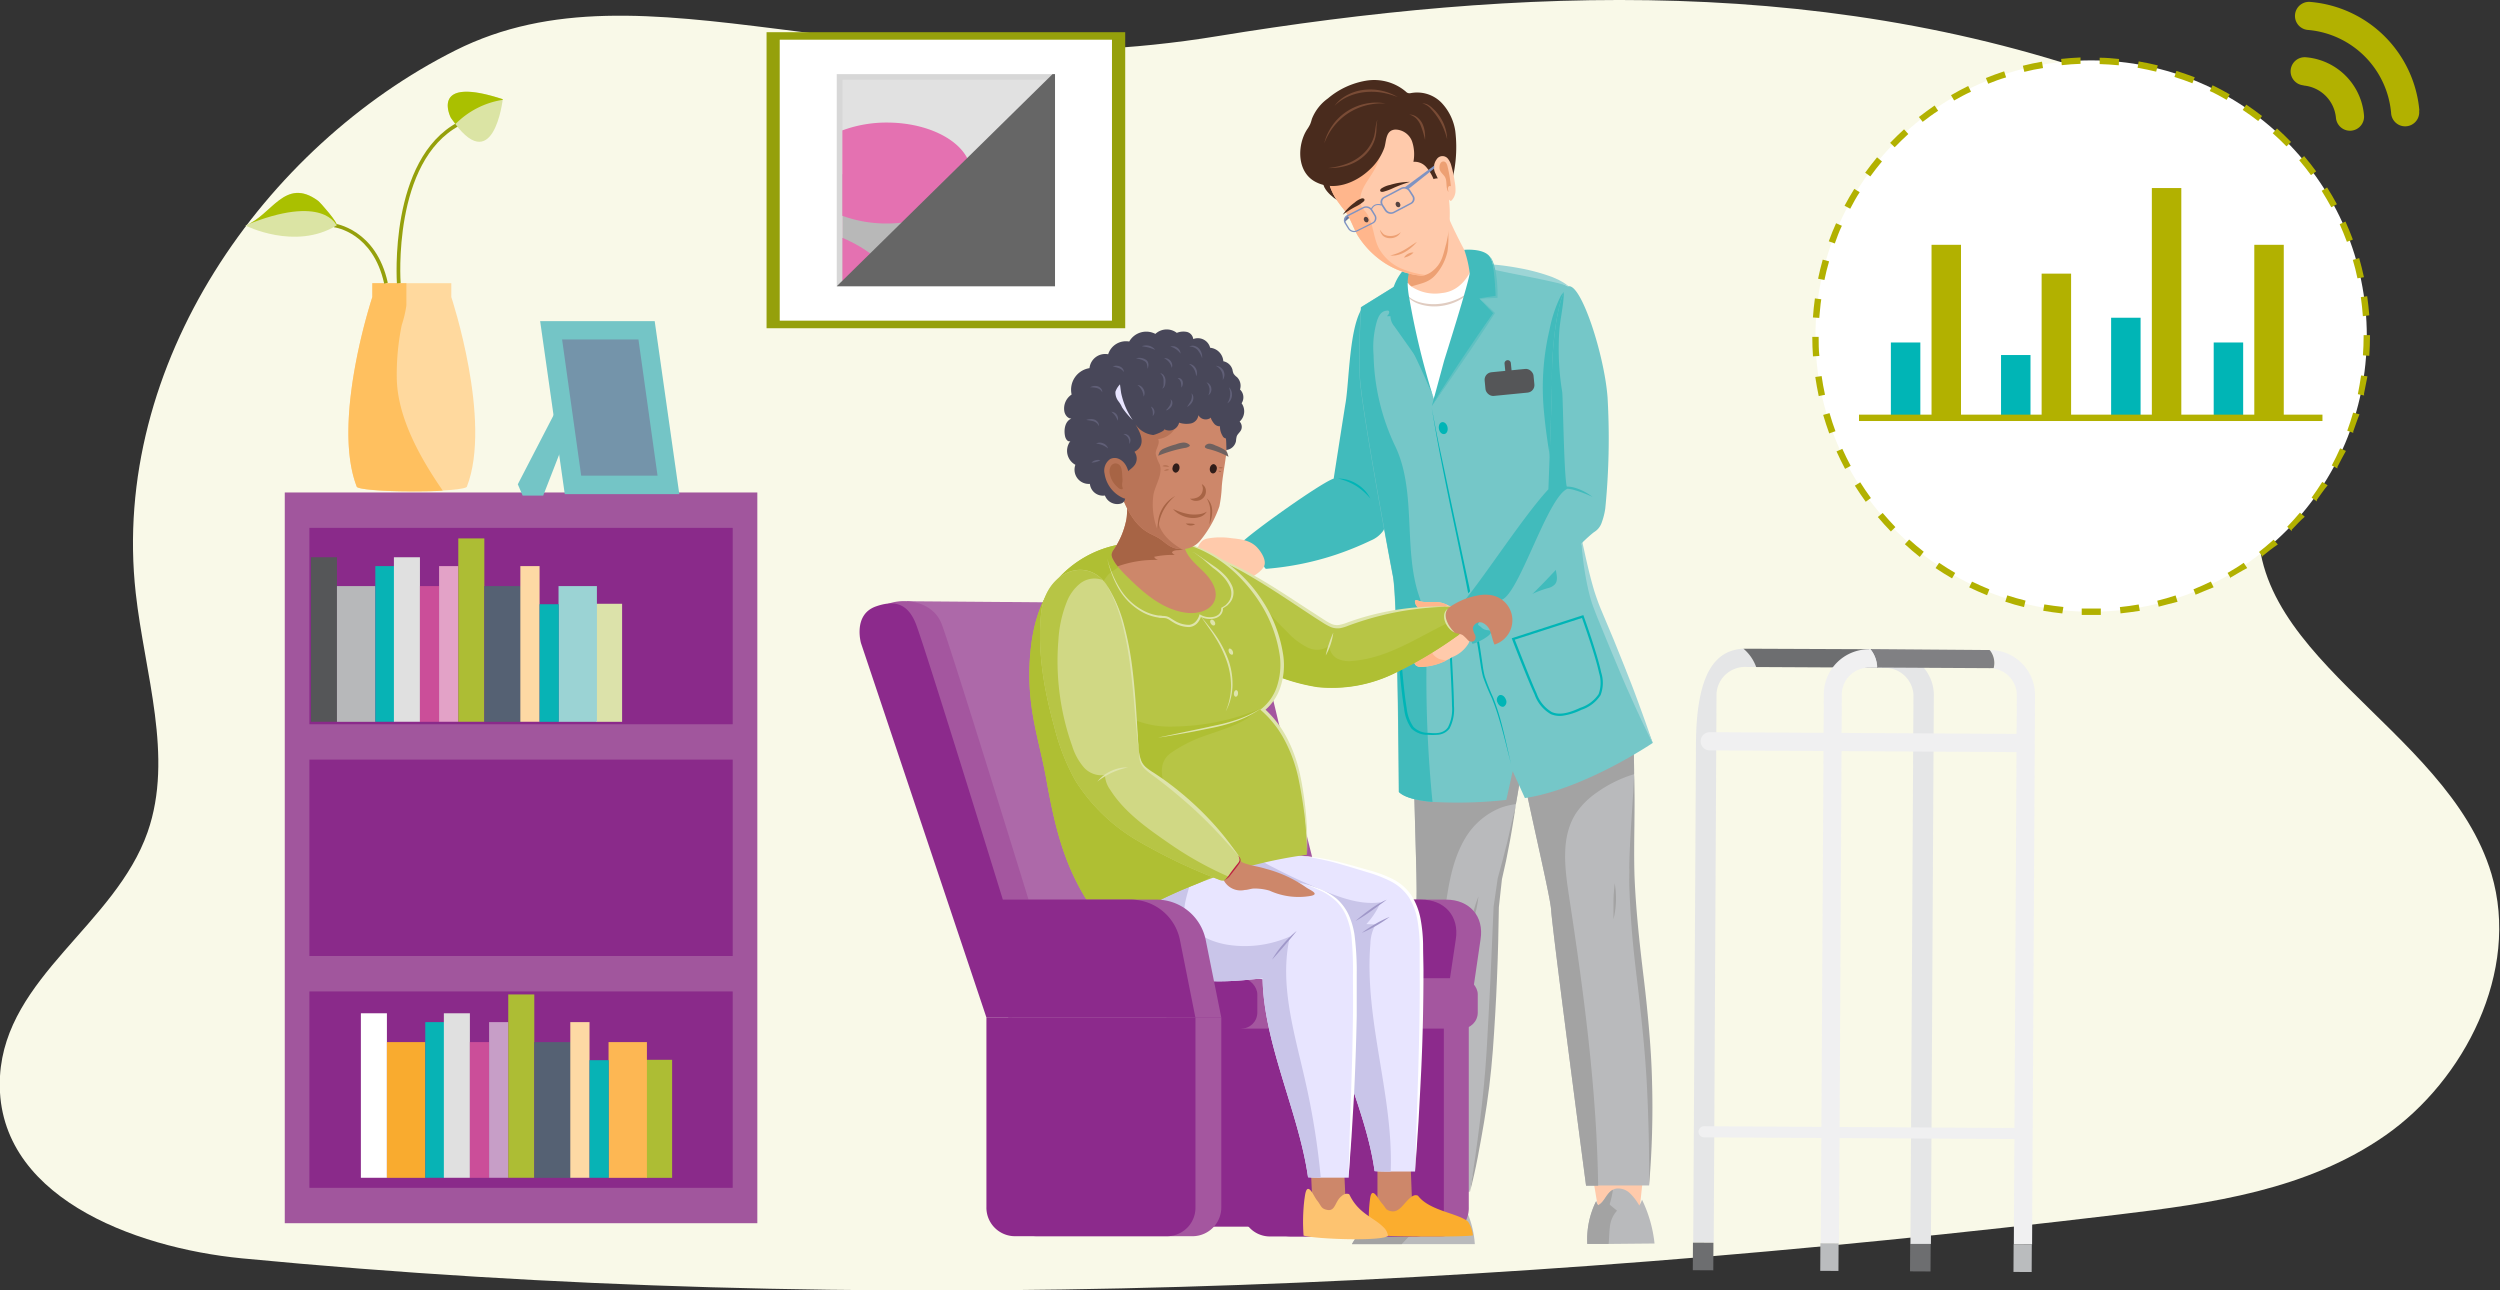 <?xml version="1.0" encoding="utf-8"?>
<svg xmlns="http://www.w3.org/2000/svg" viewBox="0 0 392.86 202.79"><rect x="0" y="0" width="392.86" height="202.79" fill="#333333" stroke="none"/><defs><style>.cls-1{isolation:isolate;}.cls-2{fill:#f9f9e8;}.cls-3{fill:#ffcaab;}.cls-4{fill:#b9babc;}.cls-5{fill:#a3a3a3;}.cls-6{fill:#41bbbc;}.cls-7{fill:#00b5b6;}.cls-8{fill:#75c7c8;}.cls-9{fill:#9dd5d6;}.cls-10{fill:#555658;}.cls-11{fill:#fff;}.cls-12{fill:#e0ccc1;}.cls-13{fill:#eda073;}.cls-14{fill:#5fc1c2;}.cls-15{fill:#492b1d;}.cls-16{fill:#67789e;}.cls-17{fill:#ffb68c;}.cls-18{fill:#794b35;}.cls-19{fill:#7f93c2;}.cls-20{fill:#564340;}.cls-21{fill:#a4569f;}.cls-22{fill:#8c2a8c;}.cls-23{fill:#ad69a9;}.cls-24{fill:#cd876a;}.cls-25{fill:#fbad2e;}.cls-26{fill:#fdc370;}.cls-27{fill:#e8e5ff;}.cls-28{fill:#c9c5e9;}.cls-29{fill:#a098c9;}.cls-30{fill:#b7c545;}.cls-31{fill:#afbf33;}.cls-32{fill:#dee4ac;}.cls-33{fill:#d0d884;}.cls-34{fill:#bc1f40;}.cls-35{fill:#a76445;}.cls-36{fill:#b97457;}.cls-37{fill:#484759;}.cls-38{fill:#605f77;}.cls-39{fill:#6f615f;}.cls-40{fill:#301d1a;}.cls-41{fill:#a1569d;}.cls-42{fill:#8a2a8a;}.cls-43{fill:#f9ab2f;}.cls-44{fill:#07b3b5;}.cls-45{fill:#e0e0e0;}.cls-46{fill:#cb4e99;}.cls-47{fill:#c79ec7;}.cls-48{fill:#adbd34;}.cls-49{fill:#556173;}.cls-50{fill:#fdd9a4;}.cls-51{fill:#fdb753;}.cls-52{fill:#b7b8ba;}.cls-53{fill:#e3a2c7;}.cls-54{fill:#dce2aa;}.cls-55{fill:#9bd3d4;}.cls-56{fill:#e5e6e7;}.cls-57{fill:#6d6e70;}.cls-58{fill:#f0f0f1;}.cls-59{fill:#babcbe;}.cls-60{fill:#808083;}.cls-61{fill:#7494aa;}.cls-62{fill:#74c5c6;}.cls-63{fill:#95a00b;}.cls-64{fill:#d7d7d7;}.cls-65{fill:#e1e1e1;}.cls-66{fill:#f7cfe4;}.cls-67{fill:#b8b8b8;}.cls-67,.cls-68{mix-blend-mode:overlay;}.cls-68{fill:#e471b1;}.cls-69{fill:#666;mix-blend-mode:screen;}.cls-70{fill:#ffd99e;}.cls-71{fill:#ffc05f;}.cls-72{fill:#dbe4a4;}.cls-73{fill:#aac000;}.cls-74{fill:#b2b100;}.cls-75{fill:none;stroke:#b2b100;stroke-miterlimit:10;}</style></defs><g class="cls-1"><g id="Layer_2" data-name="Layer 2"><g id="Layer_1-2" data-name="Layer 1"><path class="cls-2" d="M191.33,5.68c-54.81,9-89.82-12.79-119.77,2.24S17.33,57.19,21.33,93.2c1.4,12.61,6,25.7,1.87,37.55C18.09,145.32.94,153.48,0,169.08c-1.09,18.82,21,27,38,28.66,98.1,9.42,197,4.83,294.88-6.88,14.56-1.74,29.66-3.84,42-12.46s21.21-25.71,16.64-41.06c-7-23.44-40.69-34.67-36.24-58.84,1.89-10.21,10.69-17.57,12.51-27.79,3.13-17.57-14.77-30.18-30.08-36.13C289-4.43,237.91-1.93,191.33,5.68Z"/><g id="_4" data-name="4"><polygon class="cls-3" points="222.55 186.29 222.78 190.9 228.97 190.9 230.04 185.75 222.55 186.29"/><path class="cls-4" d="M231.76,195.51H212.45c2-3.63,5.18-4.89,8.46-7a4.49,4.49,0,0,1,.83-.46,1.67,1.67,0,0,1,.63-.1,6.44,6.44,0,0,1,2.39.71,3.8,3.8,0,0,0,2.61,1.31,3.58,3.58,0,0,0,2.14-1.45A15.07,15.07,0,0,1,231.76,195.51Z"/><path class="cls-5" d="M224.78,191.62c-1.93.86-3.09,2.45-4.52,3.89h-7.81c2-3.63,5.18-4.89,8.46-7a4.49,4.49,0,0,1,.83-.46c0,.23.09.46.15.68.13.52,1.35,1,1.63,1.48S224.48,191.07,224.78,191.62Z"/><polygon class="cls-3" points="250.34 185.21 251.21 190.35 257.61 190.46 258.21 184.83 250.34 185.21"/><path class="cls-4" d="M260,195.41l-7.21.07-3.35,0a13.51,13.51,0,0,1,1.41-6.76c-.05.1.22.58.28.68,1-.45,1.29-1.9,2.34-2.44a1.65,1.65,0,0,1,.65-.2,2.71,2.71,0,0,1,2.05.79,8.18,8.18,0,0,1,1.43,1.89,3.69,3.69,0,0,0,.43-.92A20.62,20.62,0,0,1,260,195.41Z"/><path class="cls-5" d="M254.11,190.25a4.37,4.37,0,0,0-1.13,2.61c-.12.87-.1,1.75-.2,2.62l-3.35,0a13.51,13.51,0,0,1,1.41-6.76c-.05.1.22.58.28.68,1-.45,1.29-1.9,2.34-2.44a13.69,13.69,0,0,1-.48,2.17.29.29,0,0,0,0,.16c0,.06.07.09.11.13Z"/><path class="cls-4" d="M238.21,126.36C237,133,235.67,138,235.67,138l-.55,4.37s-.48,18.83-1.51,28.09-2.68,16.82-2.68,16.82L225,187.2l-3.79-.07s1-41.74,1.36-45.4c.26-2.57-.65-19.69-.47-32.31.07-5.4.34-10,1-12.24,2.17-7.55,16.88,9.56,16.88,9.56s0,.07,0,.1C240.28,112.87,239.31,120.28,238.21,126.36Z"/><path class="cls-5" d="M238.21,126.36c-.14,1-.28,2-.45,3s-.33,2-.51,2.94c-.36,2-.77,3.92-1.23,5.87v0l-.48,4.39v-.05c-.05,3.77-.14,7.54-.3,11.3-.08,1.88-.16,3.77-.28,5.65s-.22,3.76-.37,5.64-.33,3.76-.56,5.64-.51,3.74-.82,5.6-.65,3.71-1,5.56-.77,3.69-1.25,5.51c.62-3.72,1.14-7.44,1.6-11.17s.84-7.46,1.06-11.21.41-7.51.6-11.26l.49-11.28v0h0l.63-4.37v-.05c.27-.95.53-1.91.78-2.87l.74-2.89C237.32,130.24,237.76,128.3,238.21,126.36Z"/><path class="cls-5" d="M238.21,126.36a11.92,11.92,0,0,0-2.27.53,11.41,11.41,0,0,0-5.66,4.78c-1.81,3-2.49,6.47-3,9.91C225,156.65,224.85,172,225,187.2l-3.79-.07s1-41.74,1.36-45.4c.26-2.57-.65-19.69-.47-32.31a57.15,57.15,0,0,1,6.87-1.36l7.47-1.16a10.28,10.28,0,0,1,3.54-.06C240.28,112.87,239.31,120.28,238.21,126.36Z"/><path class="cls-4" d="M259.15,186.29h-9.91S244,146.66,243.75,143c-.12-2.06-2.76-13-4.91-23.55-1.7-8.4-3.09-16.62-2.67-20.08,1-7.84,19.23,5.86,19.23,5.86a69.26,69.26,0,0,1,1.29,11.32c.06,1.72.1,3.45.1,5.11,0,8.24-.7,15.21-.7,15.21l.14,4.41s2.48,18.62,2.92,27.94S259.15,186.29,259.15,186.29Z"/><path class="cls-5" d="M256.79,121.65c.21,5.41-.11,10.82.07,16.18.11,2.68.32,5.37.57,8s.57,5.35.89,8,.6,5.37.83,8.07.4,5.4.46,8.1a143.74,143.74,0,0,1-.46,16.21c0-2.7,0-5.4-.07-8.1s-.16-5.38-.31-8.07-.37-5.37-.64-8.05-.56-5.36-.88-8-.63-5.36-.84-8.06c-.1-1.35-.19-2.7-.26-4.06s-.13-2.7-.13-4.06C256,132.42,256.58,127.05,256.79,121.65Z"/><path class="cls-5" d="M232.32,140.9a16.8,16.8,0,0,1-.48,2.64,17.74,17.74,0,0,1-.82,2.56,16.59,16.59,0,0,1,.48-2.64A17.74,17.74,0,0,1,232.32,140.9Z"/><path class="cls-5" d="M253.74,138.79a13.73,13.73,0,0,1-.19,5.66c0-1,0-1.89,0-2.83S253.65,139.74,253.74,138.79Z"/><path class="cls-5" d="M246.59,141c2.29,15,4.33,30.16,4.55,45.33h-1.9S244,146.66,243.75,143c-.12-2.06-2.76-13-4.91-23.55l17.85-2.9c.06,1.72.1,3.45.1,5.11a19.87,19.87,0,0,0-5.86,2.88,12.33,12.33,0,0,0-3.22,3.18C245.21,131.5,245.9,136.47,246.59,141Z"/><path class="cls-6" d="M217.91,81.26a5.05,5.05,0,0,1-.52,2.11,4.43,4.43,0,0,1-1.94,1.55A48.61,48.61,0,0,1,210,87.14a46.15,46.15,0,0,1-10.82,2.23.54.54,0,0,1-.28,0,.56.56,0,0,1-.2-.25c-.76-1.55-2.61-2.41-3.64-3.79,1.34-1.5,12.58-9.52,14.52-10.12,0,0,1.69-10.85,1.87-11.9.58-3.48.58-12.07,2.69-15,2.47-3.43,4.15,16.1,4.28,19.82A104.76,104.76,0,0,1,217.91,81.26Z"/><path class="cls-7" d="M210.25,75.2a5.5,5.5,0,0,1,3,.87,5.61,5.61,0,0,1,2.09,2.26,10.09,10.09,0,0,0-2.28-2A9.87,9.87,0,0,0,210.25,75.2Z"/><path class="cls-3" d="M189.78,84.62a2.2,2.2,0,0,0-.78.31,2.38,2.38,0,0,0-.64.83,6.67,6.67,0,0,0-.81,1.76,18.45,18.45,0,0,0-.3,2.09.78.78,0,0,0,0,.37,1,1,0,0,0,.15.24,2.43,2.43,0,0,1,.46,1.22.64.64,0,0,0,.61-.18,1.8,1.8,0,0,0,.35-.58,6,6,0,0,0,.58-1.7.32.32,0,0,1,.07-.19.26.26,0,0,1,.19-.06c.77-.07,1.54-.17,2.31-.22.4,0,1.33-.21,1.22.39s-2,1.06-2.48,1.47a2.24,2.24,0,0,0-.75,2.15c1.47-.58,2.78-.13,4.22-.4a4,4,0,0,0,1.56-.79c.9-.63,2.23-1.26,2.83-2.21s-.39-2.41-1-3.07c-1.05-1.13-2.52-1.32-4-1.47A11.72,11.72,0,0,0,189.78,84.62Z"/><path class="cls-8" d="M259.73,116.74S249,124,239.63,125.41l-1.92-4.23-1,4.52a69.22,69.22,0,0,1-11.64.31c-2.33-.2-4.35-.66-5.27-1.56,0,0-.16-29.9-.92-33.86s-5-26.77-5.21-31.37.18-10.94.18-10.94l7.17-4.45.75-.18,9.16-2.2s12.18,1.44,15.55,3.63a1.47,1.47,0,0,1,.45.5c2.71,4.31.69,29.22.82,31.77.06,1.19.27,3.87.68,7a50.64,50.64,0,0,0,2.65,11.57C253.44,101.46,259.73,116.74,259.73,116.74Z"/><path class="cls-9" d="M231,41.45a28.67,28.67,0,0,1,4,.15c1.33.12,2.66.33,4,.58a31.29,31.29,0,0,1,3.91,1l1,.35.94.41c.31.15.6.33.9.5a8.22,8.22,0,0,1,.82.6l-.48-.17a3.24,3.24,0,0,0-.47-.16c-.32-.08-.63-.2-1-.27l-1-.23-1-.22-3.9-.79c-1.3-.26-2.6-.52-3.9-.81S232.27,41.83,231,41.45Z"/><path class="cls-9" d="M248.47,84.32c.61,2.81,1.2,5.62,2,8.34.21.68.44,1.35.68,2,.12.33.25.66.39,1l.42,1,1.68,4,1.61,4c.52,1.34,1.06,2.67,1.56,4,1,2.69,2,5.39,2.9,8.13-1.3-2.57-2.51-5.18-3.67-7.8-.6-1.31-1.16-2.64-1.73-4l-1.67-4L251,97l-.39-1c-.13-.34-.26-.69-.37-1-.24-.7-.43-1.4-.6-2.11A47.83,47.83,0,0,1,248.47,84.32Z"/><path class="cls-6" d="M247.79,77.35c.06,1.19.27,3.87.68,7-.63.22-1.33.36-1.93.64a3.91,3.91,0,0,0-2.17,3.92c.13,1.05.64,2.29-.11,3a2.34,2.34,0,0,1-1.08.53c-4.29,1.21-8.49,4.82-12.9,5.45-.15,0-.49-2.63-.63-2.69s-.13,2.29-.15,2c-.11-1.43-.35-1.2.78-2.09,2-1.56,5.34-7.15,7.36-8.71,2.64-2.06,5.46-4.36,6.27-7.61.54-2.16.11-4.43-.28-6.63-.42-2.45-.77-4.92-1-7.4a39.54,39.54,0,0,1,.88-13,20.62,20.62,0,0,1,1.76-5.26,2,2,0,0,1,1.66-1C249.68,49.89,247.66,74.8,247.79,77.35Z"/><path class="cls-6" d="M221.81,43.65c-.26.74-1,1.6-1.16,2.3-.16.89.47,2.43.64,3.34.43,2.26.84,4.54,1.24,6.81l-3.39-4.79a2.55,2.55,0,0,1-.64-1.62l-.56,0c.27-.23.53-.68.24-.87a.51.51,0,0,0-.3,0c-.84.08-1.22.82-1.47,1.53a14.7,14.7,0,0,0-.56,5.45,34.92,34.92,0,0,0,3.29,14.09c3.49,7,1.39,16,3.74,23.41a33,33,0,0,1,1,3.49,29.74,29.74,0,0,1,.3,6.4,195.5,195.5,0,0,0,.93,22.83c-2.33-.2-4.35-.66-5.27-1.56,0,0-.16-29.9-.92-33.86s-5-26.77-5.21-31.37.18-10.94.18-10.94l7.17-4.45Z"/><rect class="cls-10" x="233.35" y="58.21" width="7.72" height="3.74" rx="1.18" transform="translate(-4.73 23.45) rotate(-5.6)"/><path class="cls-10" d="M237.11,59h0a.51.51,0,0,1-.54-.45l-.14-1.4a.5.5,0,0,1,.45-.55h0a.5.5,0,0,1,.54.45l.14,1.4A.5.5,0,0,1,237.11,59Z"/><path class="cls-7" d="M225,64.15c.44,2.35.89,4.7,1.39,7s1,4.68,1.48,7c1,4.67,2,9.35,3,14q.69,3.52,1.29,7.06c.19,1.18.4,2.36.57,3.55l.26,1.77a14.6,14.6,0,0,0,.33,1.75,33,33,0,0,0,1.31,3.31,34.27,34.27,0,0,1,1.14,3.42c.64,2.31,1.12,4.65,1.67,7-.61-2.31-1.14-4.65-1.84-6.93a35.47,35.47,0,0,0-1.17-3.38,33.75,33.75,0,0,1-1.38-3.33,17.9,17.9,0,0,1-.36-1.77l-.27-1.78c-.18-1.18-.38-2.35-.58-3.53-.42-2.36-.85-4.71-1.32-7.05-.91-4.7-1.93-9.37-2.89-14.06q-.72-3.51-1.39-7T225,64.15Z"/><path class="cls-7" d="M227.47,67.14c.11.52-.11,1-.49,1.07s-.76-.28-.86-.8.11-1,.49-1.07S227.37,66.62,227.47,67.14Z"/><path class="cls-7" d="M236.62,109.88a.87.87,0,0,1-.29,1.15c-.35.14-.8-.14-1-.63a.86.86,0,0,1,.28-1.15C236,109.11,236.42,109.39,236.62,109.88Z"/><path class="cls-7" d="M233.25,95.94c.06.52-.2,1-.57,1s-.74-.34-.8-.87.19-1,.57-1S233.18,95.41,233.25,95.94Z"/><path class="cls-7" d="M248.52,111.54a5.69,5.69,0,0,0,3-2.3,5.4,5.4,0,0,0,.1-3.57c-.63-3-2.73-8.79-2.75-8.85l-.06-.16-11.25,3.64.07.17c0,.07,2.55,6.6,3.51,8.64a5.78,5.78,0,0,0,2.55,3.11,3.63,3.63,0,0,0,1.84.26A10,10,0,0,0,248.52,111.54Zm.08-14.43c.34,1,2.11,5.94,2.68,8.63a5.16,5.16,0,0,1-.07,3.34,5.44,5.44,0,0,1-2.84,2.13c-1.45.66-3.12,1.3-4.52.68a5.52,5.52,0,0,1-2.38-2.93c-.86-1.84-3-7.37-3.43-8.44Z"/><path class="cls-7" d="M227.79,114.48a6.59,6.59,0,0,0,.69-3.59c0-2.12-.38-8.73-.39-8.79v-.19l-8.37.56v.18s.43,5.87.93,8.72a6.49,6.49,0,0,0,1.14,3.1,3.57,3.57,0,0,0,2.66,1,7.94,7.94,0,0,0,1.38,0A2.55,2.55,0,0,0,227.79,114.48Zm0-12.18c.06,1.08.37,6.67.38,8.59a6.26,6.26,0,0,1-.63,3.39c-.68,1-1.86,1-3,.88a3.24,3.24,0,0,1-2.41-.92,6.16,6.16,0,0,1-1.07-2.93c-.45-2.55-.83-7.5-.9-8.51Z"/><polygon class="cls-11" points="220.52 44.63 221.59 51.3 223.61 57.99 225.31 62.66 230.77 49.88 232.22 43.49 231.7 41.38 220.52 44.63"/><path class="cls-12" d="M220.69,45.71a3,3,0,0,0,1,1.15,4.86,4.86,0,0,0,1.41.64,8.25,8.25,0,0,0,3.09.25,9,9,0,0,0,1.53-.29,9.87,9.87,0,0,0,1.46-.54,9.32,9.32,0,0,0,2.57-1.8,7.53,7.53,0,0,1-1.11,1.15,9.14,9.14,0,0,1-1.33.9,8.35,8.35,0,0,1-3.09.94,7.59,7.59,0,0,1-3.21-.34,4.77,4.77,0,0,1-1.42-.77A3,3,0,0,1,220.69,45.71Z"/><path class="cls-3" d="M231.46,41.74s-1.21,3.95-4.87,4.31a6.74,6.74,0,0,1-4.77-1,1.65,1.65,0,0,1-.76-1.19,22.21,22.21,0,0,1,.67-3.25l4.86-8.94.1-.18C227.41,34.68,231.46,41.74,231.46,41.74Z"/><path class="cls-13" d="M227.47,39.48v0a8.28,8.28,0,0,1-1.9,3.74c-1.07,1.2-2.29,1.32-3.74,1.78a1.65,1.65,0,0,1-.76-1.19,22.21,22.21,0,0,1,.67-3.25l4.86-8.94a8.43,8.43,0,0,1,.68,2.68A15.18,15.18,0,0,1,227.47,39.48Z"/><path class="cls-6" d="M221.21,44.82a14.6,14.6,0,0,0,.26,2.08,120.27,120.27,0,0,0,3.84,15.76c-1.74-4.48-4-8.84-6.09-13.13.45-.52.88-1.06,1.28-1.62a6.5,6.5,0,0,0-1.9-.39,7.76,7.76,0,0,1,3.48-6.42A7.37,7.37,0,0,0,221.21,44.82Z"/><path class="cls-6" d="M230.1,39.26s3-.29,4,1.06,1,6.35,1,6.35l-2.62.25,2.24,2.28L225,63.82l1.95-7.19s4-12.66,4-13.74A17.35,17.35,0,0,0,230.1,39.26Z"/><path class="cls-14" d="M232.56,46.92l1.16,1.1,1.15,1.11.06.06-.05.07c-.79,1.23-1.59,2.47-2.41,3.69S230.85,55.4,230,56.6s-1.65,2.44-2.5,3.63-1.69,2.41-2.56,3.59q1.15-1.87,2.36-3.72c.79-1.24,1.61-2.46,2.42-3.69s1.64-2.43,2.46-3.65,1.67-2.41,2.52-3.62v.13c-.37-.38-.73-.78-1.09-1.17Z"/><path class="cls-14" d="M234.14,40.32c.07.11.17.22.24.34s.13.24.18.37l.15.38.12.39a12.73,12.73,0,0,1,.32,1.61,22.2,22.2,0,0,1,.18,3.26v.14h-.14l-1.31.07c-.22,0-.44,0-.66,0s-.44,0-.66,0l.65-.11.65-.11,1.3-.18-.14.15c0-1.08-.1-2.15-.2-3.22-.06-.54-.11-1.07-.21-1.6A4.93,4.93,0,0,0,234.14,40.32Z"/><path class="cls-15" d="M210.64,31.74c-.85-.38-.25-5.14-2.16-3.91C206.75,29,209.62,31.29,210.64,31.74Z"/><path class="cls-16" d="M211.38,34.18l.76-.75.21.55-1,.85S211.26,34.22,211.38,34.18Z"/><path class="cls-3" d="M227.43,27.94c.09.89.07,1.65.16,2.54a20.26,20.26,0,0,1-.32,7.79c-.53,1.89-.65,3.14-2.25,4.39a3.2,3.2,0,0,1-1.05.55,2.25,2.25,0,0,1-.68.11,12.83,12.83,0,0,1-5.89-2.11A14.06,14.06,0,0,1,213.35,37c-.69-1.22-1.11-2.59-1.92-3.74-.33-.45-.7-.87-1-1.31a9.47,9.47,0,0,1-1.94-5.39,4.2,4.2,0,0,1,.77-2.73A7.8,7.8,0,0,1,211,22.29a31.05,31.05,0,0,1,4.25-2.55,13.8,13.8,0,0,1,2.06-.77,8.06,8.06,0,0,1,6.87.91,7.46,7.46,0,0,1,2.49,3.67A19.19,19.19,0,0,1,227.43,27.94Z"/><path class="cls-17" d="M224,43.21a2.25,2.25,0,0,1-.68.11,12.83,12.83,0,0,1-5.89-2.11A14.06,14.06,0,0,1,213.35,37c-.69-1.22-1.11-2.59-1.92-3.74-.33-.45-.7-.87-1-1.31a9.47,9.47,0,0,1-1.94-5.39,4.2,4.2,0,0,1,.77-2.73A7.8,7.8,0,0,1,211,22.29a31.05,31.05,0,0,1,4.25-2.55A3.74,3.74,0,0,1,217,22c.49,1.48-.39,3.57-1.12,4.84-.81,1.42-2,2.73-2.13,4.37a2.39,2.39,0,0,0,.25,1.31,6.73,6.73,0,0,0,.58.74c1.24,1.59,1.16,3.86,2.06,5.68a7.4,7.4,0,0,0,3.83,3.37A13.91,13.91,0,0,0,224,43.21Z"/><path class="cls-15" d="M215.25,26.64c-2.2,2.1-5.67,3.5-8.6,1.9-2.51-1.38-2.76-4.68-1.82-7.08a6.19,6.19,0,0,1,.55-1.09,5.73,5.73,0,0,0,.51-.86,5.87,5.87,0,0,0,.26-.81,7.2,7.2,0,0,1,2.52-3.23,12.46,12.46,0,0,1,6-2.79,7.7,7.7,0,0,1,6.23,1.7.92.92,0,0,0,.35.24,1,1,0,0,0,.51,0,5.35,5.35,0,0,1,4.73,1.49,8.23,8.23,0,0,1,2.2,4.48,21.14,21.14,0,0,1-.86,9,1.39,1.39,0,0,0-.84-1.38,2.48,2.48,0,0,0-1.72-.07,7,7,0,0,0-1.16-1.9,2.41,2.41,0,0,0-2-.81,6.31,6.31,0,0,0-.23-3.26,2.85,2.85,0,0,0-2.58-1.81c-1.6.07-1.41,1.81-1.77,2.89A8.61,8.61,0,0,1,215.25,26.64Z"/><path class="cls-18" d="M219.65,15.26a11.86,11.86,0,0,0-1.27-.43,11.61,11.61,0,0,0-1.3-.29,10.09,10.09,0,0,0-2.63-.06,8.59,8.59,0,0,0-2.54.67,7.35,7.35,0,0,0-2.2,1.48,6.27,6.27,0,0,1,.94-1,6.75,6.75,0,0,1,1.14-.74,7.49,7.49,0,0,1,2.62-.78,8.28,8.28,0,0,1,2.72.15A8.6,8.6,0,0,1,219.65,15.26Z"/><path class="cls-18" d="M217.74,16.26a10.18,10.18,0,0,0-3.07.3,9.6,9.6,0,0,0-2.8,1.23,9.75,9.75,0,0,0-2.25,2.05,9.23,9.23,0,0,0-.86,1.28,10.07,10.07,0,0,0-.66,1.41,7.29,7.29,0,0,1,.51-1.49,9.25,9.25,0,0,1,.79-1.36,8.34,8.34,0,0,1,2.28-2.19,8.44,8.44,0,0,1,2.93-1.2,9.08,9.08,0,0,1,1.56-.17A8.19,8.19,0,0,1,217.74,16.26Z"/><path class="cls-18" d="M216.45,18.8a8.49,8.49,0,0,0-.15,1.51,6.16,6.16,0,0,1-.23,1.53,5.89,5.89,0,0,1-1.65,2.61A7.1,7.1,0,0,1,211.73,26a9.55,9.55,0,0,1-1.5.33,9.81,9.81,0,0,1-1.53.08,12.21,12.21,0,0,0,2.94-.68,7.69,7.69,0,0,0,2.53-1.53,6.2,6.2,0,0,0,1.64-2.43C216.17,20.83,216.08,19.76,216.45,18.8Z"/><path class="cls-18" d="M221.47,18a1.94,1.94,0,0,1,1.23.43,2.87,2.87,0,0,1,.82,1,4.37,4.37,0,0,1,.37,1.25,7,7,0,0,1,.05,1.29,14.49,14.49,0,0,0-.74-2.39,3.49,3.49,0,0,0-.69-1A2.57,2.57,0,0,0,221.47,18Z"/><path class="cls-18" d="M223.49,16.25a1.79,1.79,0,0,1,.9.2,3.69,3.69,0,0,1,.74.56,7,7,0,0,1,1.19,1.4,6.75,6.75,0,0,1,1.09,3.46,12.57,12.57,0,0,0-.57-1.7,10.08,10.08,0,0,0-.82-1.56,9.83,9.83,0,0,0-1.09-1.41A2.58,2.58,0,0,0,223.49,16.25Z"/><path class="cls-3" d="M225.74,25.07a1.09,1.09,0,0,1,1.82-.09,2.86,2.86,0,0,1,.49,1,17.91,17.91,0,0,1,.54,2.54,6.37,6.37,0,0,1,.13,1.57,2.22,2.22,0,0,1-.62,1.42.22.22,0,0,1-.11.05.18.18,0,0,1-.1,0,3.48,3.48,0,0,1-.83-1.23c-.49-1-1-2-1.48-3.06A2.09,2.09,0,0,1,225.74,25.07Z"/><path class="cls-13" d="M226.91,25.38c.32.05.47.41.55.71a23.1,23.1,0,0,1,.54,3.19.27.27,0,0,0-.38.06.58.58,0,0,0-.08.41,2,2,0,0,1,.06.42c-.49-.72-.09-1.79-.62-2.49-.28-.37-.68-.66-.76-1.14S226.31,25.3,226.91,25.38Z"/><path class="cls-19" d="M221.8,32.05l-2.73,1.44a1.14,1.14,0,0,1-1.46-.4l-.51-.8a.92.92,0,0,1,.33-1.35l2.73-1.43a1.15,1.15,0,0,1,1.46.4l.51.8A.91.91,0,0,1,221.8,32.05Zm.09-1.23-.5-.78a.88.88,0,0,0-.84-.4.75.75,0,0,0-.3.09l-2.65,1.39a.71.71,0,0,0-.37.46.76.76,0,0,0,.11.6l.5.77a.91.91,0,0,0,.84.41.75.75,0,0,0,.3-.09l2.65-1.39A.72.72,0,0,0,221.89,30.82Z"/><path class="cls-19" d="M215.79,35.11l-2.51,1.26a1.14,1.14,0,0,1-1.45-.43l-.5-.81a.92.92,0,0,1,.36-1.33l2.52-1.27a1.14,1.14,0,0,1,1.45.43l.49.81A.93.93,0,0,1,215.79,35.11Zm.15-1.24-.49-.79a.91.91,0,0,0-.86-.43,1,1,0,0,0-.29.08L211.83,34a.74.74,0,0,0-.28,1.07l.48.79a.91.91,0,0,0,.87.42.74.74,0,0,0,.29-.08l2.46-1.24a.7.7,0,0,0,.38-.46A.76.76,0,0,0,215.94,33.87Z"/><polygon class="cls-19" points="220.73 29.45 225.38 26.02 225.38 26.47 221.29 29.73 220.73 29.45"/><path class="cls-19" d="M215.59,32.92l-.17-.06a1.28,1.28,0,0,1,.69-.72,1.51,1.51,0,0,1,1,0l-.06.17a1.27,1.27,0,0,0-.92,0A1.1,1.1,0,0,0,215.59,32.92Z"/><path class="cls-15" d="M221.56,28.58a21.06,21.06,0,0,0-2.55.94,9,9,0,0,1-1.66.62c-.42.08-.63-.18-.32-.49a3.84,3.84,0,0,1,1.41-.59A10.69,10.69,0,0,1,221.56,28.58Z"/><path class="cls-15" d="M211,33.75a15.35,15.35,0,0,1,2-1.26,5.83,5.83,0,0,0,1.28-.82c.27-.24.15-.54-.26-.5a3.1,3.1,0,0,0-1.14.66A7.5,7.5,0,0,0,211,33.75Z"/><path class="cls-13" d="M216.84,36.08a3.7,3.7,0,0,0,.62.75,2,2,0,0,0,.88.25,2.49,2.49,0,0,0,1.79-.6,1.68,1.68,0,0,1-.75.74,2,2,0,0,1-1.06.21,1.68,1.68,0,0,1-1-.38A2,2,0,0,1,216.84,36.08Z"/><path class="cls-20" d="M215,34.37a.41.41,0,0,1-.12.56.43.43,0,0,1-.51-.28.41.41,0,0,1,.13-.56A.42.42,0,0,1,215,34.37Z"/><path class="cls-20" d="M220,32a.4.4,0,0,1-.12.55.43.43,0,0,1-.51-.27.41.41,0,0,1,.13-.56A.42.42,0,0,1,220,32Z"/><path class="cls-13" d="M218.47,40.14a7.75,7.75,0,0,0,2.19-.86c.68-.39,1.32-.86,2-1.27a7.19,7.19,0,0,1-1.85,1.58,4.64,4.64,0,0,1-1.15.47A3.14,3.14,0,0,1,218.47,40.14Z"/><path class="cls-13" d="M220.63,40.48a1.6,1.6,0,0,1,.64-.6,1.56,1.56,0,0,1,.86-.2,2.56,2.56,0,0,1-.69.52A2.59,2.59,0,0,1,220.63,40.48Z"/><path class="cls-3" d="M227.43,95.06a4.78,4.78,0,0,0-1.21-.4c-1.09-.18-2.24.15-3.27-.24-.2-.08-.5-.16-.59,0a.34.34,0,0,0,0,.2c.09.7.77,1.16,1.38,1.52a2.62,2.62,0,0,1-1.44.85,4.45,4.45,0,0,0-1.56.67,1.24,1.24,0,0,0-.4,1.52c.1.17.27.32.29.52a1,1,0,0,1-.08.41,1.58,1.58,0,0,0,.31,1.43,1.7,1.7,0,0,1,.35.46c.13.35-.09.81.18,1.07s.35.15.5.26c.36.24.26.82.53,1.16a1.24,1.24,0,0,0,1,.31,10.47,10.47,0,0,0,4.82-1.55,5.16,5.16,0,0,0,2.55-2.17c.93-2.12-.7-4.72-2.58-5.68C228,95.31,227.69,95.17,227.43,95.06Z"/><path class="cls-17" d="M224.83,99.16a10.47,10.47,0,0,1,2.61-4.1h0a4.78,4.78,0,0,0-1.21-.4c-1.09-.18-2.24.15-3.27-.24-.2-.08-.5-.16-.59,0a.34.34,0,0,0,0,.2c.09.7.77,1.16,1.38,1.52a2.62,2.62,0,0,1-1.44.85,4.45,4.45,0,0,0-1.56.67,1.24,1.24,0,0,0-.4,1.52c.1.17.27.32.29.52a1,1,0,0,1-.08.41,1.58,1.58,0,0,0,.31,1.43,1.7,1.7,0,0,1,.35.46c.13.35-.09.81.18,1.07s.35.15.5.26c.36.24.26.82.53,1.16a1.24,1.24,0,0,0,1,.31,8.93,8.93,0,0,0,3.84-1l-.53-.11C224.89,103.49,223.93,101.06,224.83,99.16Z"/><path class="cls-8" d="M251.71,82.09a2.79,2.79,0,0,1-1.23,1.54c-2.1,1.61-6.54,6.59-8.4,8.45-3.63,3.63-7.08,7.08-10.35,8.9l-2.52-6.6c4.45-2.4,9.66-15.11,14.11-17.52,0,0,.6-15.75.57-16.82-.11-3.44.42-10.76,1.85-14.15a1.45,1.45,0,0,1,.09-.22c1.75-3.86,6.24,9.35,6.79,16.8a112,112,0,0,1-.36,17.44A11.06,11.06,0,0,1,251.71,82.09Z"/><path class="cls-6" d="M231.37,101.16c-.84-2.2-1.89-3.07-2.73-5.27,2.16-1.4,10.18-14.17,14.68-19,0,0,.6-15.75.57-16.82-.11-3.44.42-10.76,1.85-14.15,0,2-.58,4.19-.71,6.18a41.8,41.8,0,0,0,.46,9.48c.14.85.28,15.27.86,15.21-3.09,1.25-7.29,15.49-10.08,17.31a11.22,11.22,0,0,0-3.81,3.64c-.36.54-.17.4.31.84a1.57,1.57,0,0,0,.91.44C235.73,99.16,232.09,101.16,231.37,101.16Z"/><path class="cls-6" d="M244.53,76.74a5,5,0,0,1,2.63-.18,8.42,8.42,0,0,1,3.1,1.53,18.93,18.93,0,0,0-3.17-1.17A10.85,10.85,0,0,0,244.53,76.74Z"/></g><path class="cls-21" d="M226.5,194.3H202.75a4.45,4.45,0,0,1-4.31-4.58V159.86h32.37v29.86A4.45,4.45,0,0,1,226.5,194.3Z"/><path class="cls-22" d="M222.62,194.3H199.41a4.41,4.41,0,0,1-4.26-4.54v-29.9h31.74v29.9A4.41,4.41,0,0,1,222.62,194.3Z"/><path class="cls-22" d="M220.15,192.76H188.06a4.92,4.92,0,0,1-4.77-5.07V159.86h41.63v27.83A4.93,4.93,0,0,1,220.15,192.76Z"/><path class="cls-21" d="M190.61,94.83c2.85-.9,6.7-.26,6.86,3.14s10.43,43.4,10.43,43.4h19.34c3.69,0,6,2.62,5.42,6.24l-1.79,12.25H199.1l-11-58.8S186.59,96.12,190.61,94.83Z"/><path class="cls-22" d="M188.45,95.29c2.85-.91,5-.72,5.12,2.68S204,141.37,204,141.37h19.34c3.69,0,6,2.62,5.43,6.24l-1.83,12.25H195.2l-11-58.8S184.43,96.57,188.45,95.29Z"/><rect class="cls-21" x="193.04" y="153.72" width="39.18" height="7.92" rx="2.52"/><rect class="cls-22" x="186.93" y="153.72" width="10.65" height="7.92" rx="2.52"/><path class="cls-21" d="M187.54,194.26H162.81a4.53,4.53,0,0,1-4.38-4.66V159.86h33.49V189.6A4.53,4.53,0,0,1,187.54,194.26Z"/><path class="cls-22" d="M183.52,194.26H159.35a4.49,4.49,0,0,1-4.34-4.61V159.86h32.85v29.79A4.48,4.48,0,0,1,183.52,194.26Z"/><polygon class="cls-23" points="142.52 94.48 186.81 94.83 203.38 148.31 160.09 149.32 142.52 94.48"/><polygon class="cls-24" points="216.46 183.55 216.46 188.87 219.22 191.29 221.9 189.06 221.69 183.55 216.46 183.55"/><path class="cls-25" d="M215.23,194a23.87,23.87,0,0,1,0-5.07c.09-.62.14-2.26,1.09-1,.3.38.52.81.85,1.18.62.69.57,1.1,1.53,1.24,1.26.19,2-1.45,3-2.19a1.43,1.43,0,0,1,.67-.34c.17,0,.39,0,.49.12,1.83,2.37,6.33,2.7,7.85,4.05a4.86,4.86,0,0,1,.75,2.12C231.37,194.4,217.27,194.41,215.23,194Z"/><polygon class="cls-24" points="206.01 184.12 206.22 188.78 208.77 190.67 211.45 188.78 211.24 184.12 206.01 184.12"/><path class="cls-26" d="M204.85,194.17a29.33,29.33,0,0,1,.13-5.7c.12-.69.23-2.53,1.18-1.13.3.44.51.93.85,1.35.63.8.56,1.25,1.56,1.44,1.31.26,1.2-1.39,2.27-2.18a1.38,1.38,0,0,1,.71-.36c.18,0,.43,0,.51.15,1.44,3,3.78,3.53,5.32,5.09a2.27,2.27,0,0,1,.74,1.38C217.2,195.08,207,194.75,204.85,194.17Z"/><path class="cls-27" d="M222.36,184.1c-1.27,0-2.55,0-3.82,0-.84,0-1.68,0-2.53-.07-1.41-10.32-7.29-20-7.41-30.38a50.05,50.05,0,0,1-7.43.5,20.13,20.13,0,0,1-3.79-.46c-6.56-1.51-13.07-10.58-14-17.37,3.59-1.94,7.75-2.34,12-2.29,2.54,0,5.1.23,7.55.35h.38a48.12,48.12,0,0,1,11.44,2.42c2.2.66,4.51,1.38,6.11,3.06,2.25,2.38,2.5,6,2.55,9.32C223.55,160.84,223,172.48,222.36,184.1Z"/><path class="cls-11" d="M203.26,134.4a36,36,0,0,1,7.84,1.23c1.28.33,2.55.7,3.82,1.06a21.41,21.41,0,0,1,3.76,1.36,8.31,8.31,0,0,1,1.71,1.1,7.66,7.66,0,0,1,1.38,1.52,10.56,10.56,0,0,1,1.47,3.77,24.39,24.39,0,0,1,.39,4c0,1.33.05,2.65.06,4,0,5.3-.11,10.59-.36,15.87q-.2,4-.42,7.92c-.18,2.64-.34,5.28-.55,7.92l.51-15.85c.15-5.29.27-10.57.22-15.85,0-1.32,0-2.65,0-4a24.17,24.17,0,0,0-.36-3.9,9.85,9.85,0,0,0-1.36-3.58,7.52,7.52,0,0,0-1.27-1.43,8.27,8.27,0,0,0-1.6-1.07,20.89,20.89,0,0,0-3.65-1.41c-1.27-.39-2.53-.78-3.8-1.14A38.59,38.59,0,0,0,203.26,134.4Z"/><path class="cls-28" d="M218.54,184.11c-.84,0-1.68,0-2.53-.07-1.41-10.32-7.29-20-7.41-30.38a50.05,50.05,0,0,1-7.43.5,81.93,81.93,0,0,1-8.41-15.62,3.73,3.73,0,0,1-.36-1.45,3.35,3.35,0,0,1,1.88-2.43c1.88-1.17,3.32.34,5.1,1.28,2.1,1.09,4.22,2.15,6.4,3.08,3.42,1.46,7.41,3.32,11.17,2.77a11.82,11.82,0,0,1-2.24,3.43l1.47.05a6.35,6.35,0,0,0-.83,3C214.36,160.27,219,172.14,218.54,184.11Z"/><path class="cls-29" d="M213,144.74a27.65,27.65,0,0,1,2.34-1.86,14,14,0,0,1,2.59-1.51c-.8.6-1.6,1.17-2.41,1.75A24.55,24.55,0,0,1,213,144.74Z"/><path class="cls-29" d="M214,146.6a18.29,18.29,0,0,1,2.11-1.39,17.14,17.14,0,0,1,2.27-1.13A21.7,21.7,0,0,1,214,146.6Z"/><path class="cls-27" d="M211.94,185.06c-1.46,0-2.93,0-4.39,0-.65,0-1.31,0-2-.06-1.41-10.11-7-21.06-7.14-31.27-3.74.43-8.14.82-11.81,0-6.56-1.48-11.6-5.75-12.54-12.42a41.39,41.39,0,0,1,13.59-4.7,28.46,28.46,0,0,1,5.15-.25,49.54,49.54,0,0,1,11.44,2.37c2.2.64,4.51,1.35,6.11,3,2.25,2.33,2.5,5.89,2.55,9.13C213.13,162.26,212.54,173.67,211.94,185.06Z"/><path class="cls-11" d="M204.28,138.72a27.3,27.3,0,0,1,3,.93,9.87,9.87,0,0,1,2.78,1.59,7.66,7.66,0,0,1,1.91,2.6,12,12,0,0,1,.89,3.1,45.41,45.41,0,0,1,.34,6.37c0,2.12,0,4.24,0,6.36q-.12,6.36-.44,12.71l-.38,6.34c-.16,2.12-.3,4.23-.48,6.34.05-2.12.13-4.23.18-6.35l.22-6.35.19-6.35c.05-2.12.09-4.23.12-6.35s0-4.23,0-6.35a55.2,55.2,0,0,0-.25-6.31,12,12,0,0,0-.79-3,7.17,7.17,0,0,0-1.76-2.53,9.28,9.28,0,0,0-2.64-1.66C206.29,139.38,205.29,139.05,204.28,138.72Z"/><path class="cls-28" d="M207.55,185.06c-.65,0-1.31,0-2-.06-1.41-10.11-7-21.06-7.14-31.27-3.74.43-8.14.82-11.81,0-6.56-1.48-11.6-5.75-12.54-12.42a41.39,41.39,0,0,1,13.59-4.7c-.62,2.61-1.84,5.65-1.48,7.05.75,2.92,4,4.34,6.67,4.79a17.42,17.42,0,0,0,9.87-1.29c-1.73,7.42.68,15.08,2.36,22.51A117.77,117.77,0,0,1,207.55,185.06Z"/><path class="cls-29" d="M199.89,150.81a14.85,14.85,0,0,1,1.74-2.42,15.74,15.74,0,0,1,2.14-2.1c-.62.79-1.27,1.54-1.91,2.29S200.57,150.08,199.89,150.81Z"/><path class="cls-30" d="M228.67,96.17c.13.35.25.7.37,1s.27.78.41,1.17a1.59,1.59,0,0,1,.11,1,1.17,1.17,0,0,1-.49.52,65.63,65.63,0,0,1-10.26,6.08,22.38,22.38,0,0,1-11.71,2,30.61,30.61,0,0,1-7.77-2.31l-.14-.06a48.09,48.09,0,0,1-14.4-8.71c-4.83-4.44-3.56-10.85,1.44-10.4,6.93.63,15.73,7.44,22,11.3a4.63,4.63,0,0,0,1.48.69,4.09,4.09,0,0,0,2.14-.39,44.82,44.82,0,0,1,15.8-2.73,1.15,1.15,0,0,1,.67.16A1.31,1.31,0,0,1,228.67,96.17Z"/><path class="cls-31" d="M229,97.22c.13.39.27.78.41,1.17a1.59,1.59,0,0,1,.11,1,1.17,1.17,0,0,1-.49.52,65.63,65.63,0,0,1-10.26,6.08,22.38,22.38,0,0,1-11.71,2,30.61,30.61,0,0,1-7.77-2.31c-.44-.57-.86-1.17-1.27-1.77-1.76-2.63-3.32-5.58-3.51-8.67-.07-1,0-2.41.85-2.92s1.11.32,1.64,1a53.66,53.66,0,0,0,5.37,6.08,10.64,10.64,0,0,0,3.12,2.35,3.18,3.18,0,0,0,3.42-.31,2.35,2.35,0,0,0,1.35,2.11,4.4,4.4,0,0,0,2.4.3C218.68,103.34,223.59,99.54,229,97.22Z"/><path class="cls-32" d="M208.33,103a13.31,13.31,0,0,1,.51-1.83,15.61,15.61,0,0,1,.68-1.76,9.7,9.7,0,0,1-.43,1.88A9.37,9.37,0,0,1,208.33,103Z"/><path class="cls-32" d="M186.23,86.47l1.37.16,1.37.29,1.36.4,1.34.48a45.32,45.32,0,0,1,5.2,2.53c3.4,1.89,6.63,4.13,9.91,6.22.4.27.81.53,1.22.79a9.68,9.68,0,0,0,1.22.7,2.19,2.19,0,0,0,1.23.16,6.66,6.66,0,0,0,1.24-.36,39.52,39.52,0,0,1,5.15-1.51,42.14,42.14,0,0,1,10.78-1,50.83,50.83,0,0,0-5.4.42,44.35,44.35,0,0,0-5.26,1,48.78,48.78,0,0,0-5.07,1.57,7,7,0,0,1-1.32.4,3,3,0,0,1-.74,0,2.7,2.7,0,0,1-.74-.2,9.65,9.65,0,0,1-1.31-.73L206.54,97l-4.89-3.23c-1.63-1.07-3.27-2.1-4.94-3.09a46.7,46.7,0,0,0-5.11-2.65A19.69,19.69,0,0,0,186.23,86.47Z"/><path class="cls-24" d="M227.78,98.54a1.77,1.77,0,0,0,.57.75c.44.31,1.07.24,1.53.53a7.57,7.57,0,0,1,.76.74.79.79,0,0,0,1,.16.84.84,0,0,0,.13-1,2.82,2.82,0,0,1-.32-1,1.14,1.14,0,0,1,1.52-.86,2.32,2.32,0,0,1,1.26,1.5c.23.64.33,1.32.62,1.93a4,4,0,0,0-.56-7.77,5.66,5.66,0,0,0-2.09.06,11.16,11.16,0,0,0-4.2,1.69C226.62,96.23,227.14,97.24,227.78,98.54Z"/><path class="cls-32" d="M227.49,95.66a1.83,1.83,0,0,0-.32,1,2.73,2.73,0,0,0,.21,1,4.25,4.25,0,0,0,.52.93,4.65,4.65,0,0,0,.72.82,2.72,2.72,0,0,1-.91-.67,3.46,3.46,0,0,1-.61-1,2.44,2.44,0,0,1-.16-1.14A1.46,1.46,0,0,1,227.49,95.66Z"/><path class="cls-30" d="M205.36,134.32a71.18,71.18,0,0,0-14.19,3.42,80.79,80.79,0,0,0-15.29,7.2,2.28,2.28,0,0,1-2,.48,2.18,2.18,0,0,1-.81-.73c-5.46-7-7.14-13.79-8.66-22.32-.66-3.71-1.74-7.34-2.27-11.07a37.77,37.77,0,0,1-.18-9.14c.4-3.9,1.48-7.88,4-10.87a17.13,17.13,0,0,1,10.2-5.77A32.15,32.15,0,0,1,183,85c9.22.23,17.33,9.37,18.39,18.2.37,3-.52,6.42-2.93,8.33a19.42,19.42,0,0,1,5.75,10.79A54.76,54.76,0,0,1,205.36,134.32Z"/><path class="cls-32" d="M183,85a15.2,15.2,0,0,1,4.58.75,17.93,17.93,0,0,1,4.21,2,22.55,22.55,0,0,1,6.56,6.6,21.22,21.22,0,0,1,3.32,8.73,10.9,10.9,0,0,1-.4,4.71,8,8,0,0,1-2.64,3.94v-.42a16.47,16.47,0,0,1,3.74,4.92,23,23,0,0,1,2,5.84,54.29,54.29,0,0,1,.88,6.08,52.28,52.28,0,0,1,.14,6.13,59.1,59.1,0,0,0-.38-6.1c-.25-2-.58-4-1-6a23.16,23.16,0,0,0-2.05-5.69,16.2,16.2,0,0,0-3.66-4.75l-.25-.22.26-.2a7.52,7.52,0,0,0,2.43-3.69,10.84,10.84,0,0,0,.39-4.46,20.86,20.86,0,0,0-3.18-8.52A24.69,24.69,0,0,0,195.08,91a20.39,20.39,0,0,0-5.47-4.16A16.35,16.35,0,0,0,183,85Z"/><path class="cls-31" d="M191,137.23c-1.5,1.28-3.39,1.81-5.49,2.72a79.2,79.2,0,0,0-9.64,5,2.28,2.28,0,0,1-2,.48,2.18,2.18,0,0,1-.81-.73c-5.46-7-7.14-13.79-8.66-22.32-.66-3.71-1.74-7.34-2.27-11.07a37.77,37.77,0,0,1-.18-9.14c.4-3.9,1.48-7.88,4-10.87a17.13,17.13,0,0,1,10.2-5.77,3.56,3.56,0,0,1-.15,3.3c-.47.63-1.4.93-1.94,1.58a8.72,8.72,0,0,0-1.63,3.21,16.12,16.12,0,0,0-.33,5.67,57.36,57.36,0,0,0,1.8,8.3,7.34,7.34,0,0,0,4,5.38,15,15,0,0,0,6.87,1.19,36.12,36.12,0,0,0,13.1-2.73,17.38,17.38,0,0,0-1.85,1.46,15.7,15.7,0,0,1-2.28,1.15c-1.66.7-3.4,1.2-5.09,1.83a22.21,22.21,0,0,0-4.53,2.37c-1.6,1.06-1.81,2.74-1.28,4.61a12.49,12.49,0,0,0,2.2,4,41,41,0,0,0,7.43,7.57.57.57,0,0,1,.25.32.65.65,0,0,1-.1.37A7,7,0,0,1,191,137.23Z"/><path class="cls-32" d="M174,87.77a16.82,16.82,0,0,0,2,4.72,9.48,9.48,0,0,0,3.66,3.45,7.29,7.29,0,0,0,2.4.79c.21,0,.42,0,.63.06a2.68,2.68,0,0,1,.67.07,2,2,0,0,1,.61.3c.18.11.36.23.54.33a4.33,4.33,0,0,0,2.36.7,1.61,1.61,0,0,0,1-.49,2.41,2.41,0,0,0,.58-1l.05-.18.17.1a3,3,0,0,0,1.94.33,1.85,1.85,0,0,0,.89-.39,1.25,1.25,0,0,0,.41-.84v-.15h0s0-.06,0-.08,0,0,0,0h0l.07,0,.22-.14a3.82,3.82,0,0,0,.42-.28l.35-.37c.09-.14.2-.27.28-.42a2.37,2.37,0,0,0,.07-1.95,5.78,5.78,0,0,0-1.14-1.73,10.36,10.36,0,0,0-1.58-1.37L189,87.83l-.85-.63-.43-.32a.33.33,0,0,0-.23-.09.06.06,0,0,0-.05.09l.06,0a0,0,0,0,0,0,0s0,0,0,0a.09.09,0,0,1-.06,0s0-.1.05-.1a.32.32,0,0,1,.24.09l.44.3.87.6,1.74,1.2a10.13,10.13,0,0,1,1.64,1.36,6,6,0,0,1,1.21,1.77,2.6,2.6,0,0,1-.05,2.15,4.53,4.53,0,0,1-.3.46l-.37.4a4.65,4.65,0,0,1-.46.31l-.22.14-.05,0h0l0,0a.09.09,0,0,0,0,0s0,0,0,0v.2a1.48,1.48,0,0,1-.49,1,2,2,0,0,1-1,.46,3.2,3.2,0,0,1-2.14-.36l.21-.08a2.65,2.65,0,0,1-.65,1.18,1.92,1.92,0,0,1-1.23.58,4.71,4.71,0,0,1-2.52-.75c-.19-.11-.37-.23-.55-.35a2.1,2.1,0,0,0-.54-.27,2.87,2.87,0,0,0-.61-.06c-.21,0-.43,0-.65-.07a7.44,7.44,0,0,1-2.47-.83,9.93,9.93,0,0,1-3.69-3.59A16.61,16.61,0,0,1,174,87.77Z"/><path class="cls-32" d="M182,115.91l4.14-.88c1.38-.29,2.76-.57,4.14-.88.69-.15,1.38-.29,2.06-.46s1.35-.37,2-.59a17.23,17.23,0,0,0,1.95-.78,20.83,20.83,0,0,0,1.88-1,18.66,18.66,0,0,1-1.81,1.11,19.73,19.73,0,0,1-1.94.86,28,28,0,0,1-4.1,1.12c-1.38.28-2.76.57-4.16.81S183.4,115.73,182,115.91Z"/><path class="cls-32" d="M188.58,96.69c.87,1.07,1.76,2.14,2.55,3.29a17.1,17.1,0,0,1,1.9,3.71,11.38,11.38,0,0,1,.65,4.13,9.68,9.68,0,0,1-.31,2.07,8.46,8.46,0,0,1-.77,1.93,10.51,10.51,0,0,0,.63-2,10.7,10.7,0,0,0,.22-2,12,12,0,0,0-.7-4,18.3,18.3,0,0,0-1.81-3.69c-.35-.59-.76-1.15-1.16-1.72Z"/><path class="cls-32" d="M190.85,97.65c.16.23.16.51,0,.61s-.4,0-.56-.24-.17-.51,0-.62S190.69,97.41,190.85,97.65Z"/><path class="cls-32" d="M193.68,102.25c.14.26.12.54,0,.62s-.4-.05-.53-.31-.12-.53,0-.62S193.55,102,193.68,102.25Z"/><path class="cls-32" d="M194.55,109c0,.29-.2.51-.38.49s-.3-.26-.27-.55.2-.51.38-.49S194.58,108.71,194.55,109Z"/><path class="cls-24" d="M196.74,136l-.19-.05c-.4-.11-.79-.22-1.18-.37s-1.77-1.36-2.18-1.08a3,3,0,0,0,2.44,5.35c.45,0,.89-.19,1.35-.22a8.28,8.28,0,0,1,2.52.33,11,11,0,0,0,6.51.82c1.45-.3-.21-.94-.73-1.31a19.7,19.7,0,0,0-6.32-2.93C198.23,136.31,197.48,136.16,196.74,136Z"/><path class="cls-33" d="M194.87,135.11a1.29,1.29,0,0,1-.33.72l-1.47,1.91v0a1.43,1.43,0,0,1-.77.61,1.53,1.53,0,0,1-.81-.16,86.53,86.53,0,0,1-12.57-6,28.58,28.58,0,0,1-9.9-9.49,34.11,34.11,0,0,1-3.33-8.46c-1.61-5.79-2.68-11.82-2.09-17.79.63-6.31,6.41-8.81,9.67-5.33a5.64,5.64,0,0,1,.72.92c4.22,6.62,4.15,18.31,5,26.08a4.8,4.8,0,0,0,.4,1.71,5.22,5.22,0,0,0,1.83,1.72,57.69,57.69,0,0,1,13.38,12.8A1.24,1.24,0,0,1,194.87,135.11Z"/><path class="cls-32" d="M179,118.19a6.87,6.87,0,0,0,.34,1.37,2.81,2.81,0,0,0,.84,1.09,9.41,9.41,0,0,0,1.15.8l1.19.8A48.46,48.46,0,0,1,187,125.8a47.25,47.25,0,0,1,4.06,4.07,41.66,41.66,0,0,1,3.5,4.55q-1.87-2.17-3.84-4.23c-1.33-1.37-2.69-2.69-4.12-3.94s-2.89-2.46-4.4-3.62c-.37-.29-.76-.57-1.14-.85a9.87,9.87,0,0,1-1.13-.92,3,3,0,0,1-.79-1.24A5.85,5.85,0,0,1,179,118.19Z"/><path class="cls-30" d="M193.06,137.76a1.43,1.43,0,0,1-.77.61,1.53,1.53,0,0,1-.81-.16,86.53,86.53,0,0,1-12.57-6,28.58,28.58,0,0,1-9.9-9.49,34.11,34.11,0,0,1-3.33-8.46c-1.61-5.79-2.68-11.82-2.09-17.79.63-6.31,6.41-8.81,9.67-5.33l0,0a3.66,3.66,0,0,0-3.51.54,7,7,0,0,0-2.15,3,19.07,19.07,0,0,0-1.28,5.94,39.79,39.79,0,0,0,2.17,16.62,9.39,9.39,0,0,0,1.78,3.29,3.71,3.71,0,0,0,3.36,1.26,4.32,4.32,0,0,0,.84,2.33c2.24,3.55,5.89,6.09,9.29,8.44A54.29,54.29,0,0,0,193.06,137.76Z"/><path class="cls-34" d="M194.56,134.42a1.49,1.49,0,0,1,.35.53.87.87,0,0,1-.1.65c-.23.37-.49.68-.73,1s-.51.65-.78,1a2.1,2.1,0,0,1-1,.76,1.61,1.61,0,0,0,.47-.39,4.45,4.45,0,0,0,.38-.48c.23-.34.48-.67.73-1l.38-.49c.13-.16.27-.32.38-.48a.71.71,0,0,0,.14-.54A1.77,1.77,0,0,0,194.56,134.42Z"/><path class="cls-32" d="M172.44,122.82a5.94,5.94,0,0,1,2.17-1.67,5.86,5.86,0,0,1,2.67-.56,12.89,12.89,0,0,0-2.55.83A12.33,12.33,0,0,0,172.44,122.82Z"/><path class="cls-32" d="M174,92.11a21.35,21.35,0,0,1,2.65,6.14,49.29,49.29,0,0,1,1.27,6.58c.28,2.22.47,4.45.62,6.68l.21,3.34.1,1.67.12,1.67c-.29-2.22-.47-4.44-.66-6.67s-.39-4.44-.68-6.65a53.69,53.69,0,0,0-1.2-6.56,27.26,27.26,0,0,0-1-3.18,7.52,7.52,0,0,0-.32-.78l-.33-.76c-.11-.26-.26-.49-.39-.74Z"/><path class="cls-24" d="M190.86,94.4c-.65,1.61-2.72,2.11-4.44,1.89-3.63-.46-6.6-3-9.21-5.6A16.92,16.92,0,0,1,175.64,89a6.54,6.54,0,0,1-.77-1.19,1.5,1.5,0,0,1-.18-.68,1.71,1.71,0,0,1,.37-.81A12.76,12.76,0,0,0,177,81.66c.28-1.39-.23-3.52,1.64-2.45,2.41,1.39,3.86,4,6.37,5.31a2,2,0,0,1,.84.61,1.3,1.3,0,0,1,.14.29c.05.15.08.32.12.48.41,1.66,1.87,2.78,3.08,4S191.49,92.82,190.86,94.4Z"/><path class="cls-35" d="M186.1,85.34a.77.77,0,0,1,.17.43c0,.42-.51.64-.93.67s-.9,0-1.18.34a.86.86,0,0,0,.49.43,13.36,13.36,0,0,0-3.28.29.87.87,0,0,0,.82.5,17.27,17.27,0,0,0-6.55,1,6.54,6.54,0,0,1-.77-1.19,1.5,1.5,0,0,1-.18-.68,1.71,1.71,0,0,1,.37-.81A12.76,12.76,0,0,0,177,81.66c.28-1.39-.23-3.52,1.64-2.45a19.06,19.06,0,0,1,3.67,3.22,13.57,13.57,0,0,0,1.92,1.63,7.34,7.34,0,0,1,1.82,1.22Z"/><path class="cls-24" d="M192,76.4a19.75,19.75,0,0,1-.38,3.17,17.44,17.44,0,0,1-2.93,5.28,3.71,3.71,0,0,1-3,1.44,3.57,3.57,0,0,1-1.76-.42c-.61-.33-1.11-.83-1.69-1.21s-1.18-.61-1.76-.94c-2-1.1-3.15-3.21-4-5.22-.42-1-.62-2.08-1.13-3a14.62,14.62,0,0,1-1.57-3.74,8.32,8.32,0,0,1,1.29-6.45,5.39,5.39,0,0,1,.45-.59,12.47,12.47,0,0,1,2.95-2.51,11.72,11.72,0,0,1,3.23-1.55,8.67,8.67,0,0,1,10.88,6.45C193.26,70.13,192.26,73.28,192,76.4Z"/><path class="cls-36" d="M185.7,86.29a3.57,3.57,0,0,1-1.76-.42c-.61-.33-1.11-.83-1.69-1.21s-1.18-.61-1.76-.94c-2-1.1-3.15-3.21-4-5.22-.42-1-.62-2.08-1.13-3a14.62,14.62,0,0,1-1.57-3.74,8.32,8.32,0,0,1,1.29-6.45,5.39,5.39,0,0,1,.45-.59,10.88,10.88,0,0,1,4.78-2.51c1.25-.26,2.79-.1,3.4,1,.41.72.46,1.86,1.28,2l.06,1.11A3.5,3.5,0,0,1,182,69c.35.71-.39,1.49-.39,2.29a6.24,6.24,0,0,0,.64,1.71c.52,1.58-.74,3.23-1,4.78A11,11,0,0,0,181.8,83L182,82C182.42,83.93,184,85.29,185.7,86.29Z"/><path class="cls-37" d="M178.27,71a1.76,1.76,0,0,1,.12,1.95c-.43.73-1.35,1.07-1.75,1.81-.53,1,0,2.14.14,3.23a1.1,1.1,0,0,1-.1.76,1,1,0,0,1-.6.4,2.08,2.08,0,0,1-2.45-1.28,2.06,2.06,0,0,1-2.36-1.83,2.24,2.24,0,0,1-2.28-3,2.5,2.5,0,0,1-.79-3.72c-.4.18-.74-.34-.83-.76-.23-1.06,0-2.39,1-2.78-.57,0-1-.56-1.11-1.11A2.63,2.63,0,0,1,168.4,62a3.43,3.43,0,0,1,2.81-4.15,2.48,2.48,0,0,1,2.93-2.18,2.93,2.93,0,0,1,3.31-2,3.08,3.08,0,0,1,4.11-1.2,2.61,2.61,0,0,1,3.37-.16,2.69,2.69,0,0,1,1.58-.15,1.31,1.31,0,0,1,1,1.12,2,2,0,0,1,2.66,1.37,2.29,2.29,0,0,1,2.07,2.12,1.86,1.86,0,0,1,1.44,1.34,2.39,2.39,0,0,0,.17.61,2.26,2.26,0,0,0,.53.54,1.91,1.91,0,0,1,.48,1.95,1.69,1.69,0,0,1,.25,2.16,2.17,2.17,0,0,1-.31,2.88,1.2,1.2,0,0,1,.24,1.3c-.18.38-.55.64-.69,1a3.88,3.88,0,0,0-.12.76,1.76,1.76,0,0,1-1.52,1.41c0-.19,0-1.82-.09-1.83a.68.68,0,0,1-.51-.41,2.78,2.78,0,0,1-.4-1.49,1.13,1.13,0,0,1-.95-.46c-.09-.1-.58-.79-.44-.93a1.32,1.32,0,0,1-2-.36,1.51,1.51,0,0,1-1.17,1.3,3.69,3.69,0,0,1-1.86-.12,1.59,1.59,0,0,1-2.38,1c.35.25-1.5.94-1.7.94a3.93,3.93,0,0,1-2.94-1.92C179.16,67.85,180.29,69.94,178.27,71Z"/><path class="cls-38" d="M186.89,54.47a1,1,0,0,1,.8-.11,1.36,1.36,0,0,1,.72.42,1.76,1.76,0,0,1,.41.71,2.17,2.17,0,0,1,.09.8A4.12,4.12,0,0,0,188.2,55a1.67,1.67,0,0,0-.58-.4A1.46,1.46,0,0,0,186.89,54.47Z"/><path class="cls-38" d="M191.07,57.49a1.4,1.4,0,0,1,1.07,2.23,2.33,2.33,0,0,0,0-.69,1.84,1.84,0,0,0-.17-.62A2,2,0,0,0,191.07,57.49Z"/><path class="cls-38" d="M193.11,60.86a1.3,1.3,0,0,1,.4.59,1.64,1.64,0,0,1,.09.73,1.75,1.75,0,0,1-.23.7,1.29,1.29,0,0,1-.51.5,2.66,2.66,0,0,0,.44-1.23A2.53,2.53,0,0,0,193.11,60.86Z"/><path class="cls-38" d="M189.59,60.08a1.11,1.11,0,0,1,.76.93,1.12,1.12,0,0,1-.47,1.11,2,2,0,0,0,.18-1.07A1.91,1.91,0,0,0,189.59,60.08Z"/><path class="cls-38" d="M186.84,57.2a1.12,1.12,0,0,1,.61.19,1.38,1.38,0,0,1,.45.48,1.44,1.44,0,0,1,.19.63,1,1,0,0,1-.14.63,2.28,2.28,0,0,0-.31-1.11A2.4,2.4,0,0,0,186.84,57.2Z"/><path class="cls-38" d="M183.91,54.46a1.18,1.18,0,0,1,1.07.17,1.2,1.2,0,0,1,.54.94,3.29,3.29,0,0,0-.71-.69A2.87,2.87,0,0,0,183.91,54.46Z"/><path class="cls-38" d="M179.44,54.41a1.79,1.79,0,0,1,2.09.56c-.36-.13-.68-.26-1-.35S179.82,54.48,179.44,54.41Z"/><path class="cls-38" d="M182.93,56.31a.83.83,0,0,1,.56.06,1.31,1.31,0,0,1,.46.35,1.21,1.21,0,0,1,.24.53.81.81,0,0,1-.06.55,2.1,2.1,0,0,0-.42-.89A2,2,0,0,0,182.93,56.31Z"/><path class="cls-38" d="M185.05,59.45a.51.51,0,0,1,.5.07.79.79,0,0,1,.3.43,1.06,1.06,0,0,1,0,.5,1.25,1.25,0,0,1-.18.45c-.06-.32-.05-.62-.12-.87a1.24,1.24,0,0,0-.18-.34A.68.68,0,0,0,185.05,59.45Z"/><path class="cls-38" d="M187.23,61.81a.81.81,0,0,1,.29.57,1.24,1.24,0,0,1-.1.66,1.64,1.64,0,0,1-.37.53,1.89,1.89,0,0,1-.5.38c.21-.38.45-.69.6-1a2,2,0,0,0,.14-.53A1.46,1.46,0,0,0,187.23,61.81Z"/><path class="cls-38" d="M183.23,64.39s.07,0,.09,0a.34.34,0,0,0,.08-.09l.16-.21c.1-.14.2-.27.28-.41a1.15,1.15,0,0,0,.15-.44.85.85,0,0,0-.05-.49.63.63,0,0,1,.29.49,1,1,0,0,1-.13.59,1.4,1.4,0,0,1-.38.42l-.22.16a.39.39,0,0,1-.15.06h-.08S183.22,64.41,183.23,64.39Z"/><path class="cls-38" d="M182.31,58.64a.86.86,0,0,1,.61.41,1.34,1.34,0,0,1,.23.72,2.92,2.92,0,0,1-.07.73.93.93,0,0,1-.16.35.36.36,0,0,1-.33.18.38.38,0,0,0,.2-.25,1.13,1.13,0,0,0,.06-.31c0-.23,0-.46,0-.68A1.44,1.44,0,0,0,182.31,58.64Z"/><path class="cls-38" d="M178.52,56.31a1.82,1.82,0,0,1,.77-.06,1.88,1.88,0,0,1,.74.26.89.89,0,0,1,.31.3,1,1,0,0,1,.12.4,1.6,1.6,0,0,1-.12.76,4,4,0,0,0-.11-.72.78.78,0,0,0-.36-.49,3,3,0,0,0-.63-.28C179,56.41,178.77,56.36,178.52,56.31Z"/><path class="cls-38" d="M174.86,57.58a1.49,1.49,0,0,1,1.1,0,1.16,1.16,0,0,1,.47.35.73.73,0,0,1,.16.54,1.37,1.37,0,0,0-.33-.38,2.06,2.06,0,0,0-.41-.23A7.57,7.57,0,0,0,174.86,57.58Z"/><path class="cls-38" d="M178.75,60.5a1,1,0,0,1,.56.2,1.33,1.33,0,0,1,.39.46,1.24,1.24,0,0,1,.16.59,1,1,0,0,1-.15.58,2.41,2.41,0,0,0-.27-1A2.46,2.46,0,0,0,178.75,60.5Z"/><path class="cls-38" d="M180.86,63.89a.91.91,0,0,1,.28,1.49,2.67,2.67,0,0,0,0-.76A3,3,0,0,0,180.86,63.89Z"/><path class="cls-38" d="M171.31,60.87a1.47,1.47,0,0,1,1.18-.17,1.1,1.1,0,0,1,.53.36.7.7,0,0,1,.18.58,1.31,1.31,0,0,0-.34-.42,1.53,1.53,0,0,0-.46-.23A4.09,4.09,0,0,0,171.31,60.87Z"/><path class="cls-38" d="M174.64,64.71a1.08,1.08,0,0,1,1,1.4,3.25,3.25,0,0,0-.4-.79A3.06,3.06,0,0,0,174.64,64.71Z"/><path class="cls-38" d="M170.68,66a1.87,1.87,0,0,1,.62-.14,1.68,1.68,0,0,1,.66.07,1.14,1.14,0,0,1,.55.4.72.72,0,0,1,.14.64,1.05,1.05,0,0,0-.32-.49,1.47,1.47,0,0,0-.47-.27A9.27,9.27,0,0,0,170.68,66Z"/><path class="cls-38" d="M176.52,68.21a.93.93,0,0,1,1,.48,1,1,0,0,1-.07,1.08,2,2,0,0,0,0-.5,1.23,1.23,0,0,0-.16-.43,1.21,1.21,0,0,0-.29-.35A1.62,1.62,0,0,0,176.52,68.21Z"/><path class="cls-38" d="M172.28,69.68a1.28,1.28,0,0,1,1.1,0,1.24,1.24,0,0,1,.75.8,3.43,3.43,0,0,0-1.85-.77Z"/><path class="cls-38" d="M171.53,72.69a1.25,1.25,0,0,1,.64-.36,1.18,1.18,0,0,1,.74,0,2.22,2.22,0,0,1-.67.26A2.28,2.28,0,0,1,171.53,72.69Z"/><path class="cls-27" d="M175.75,63.05a2.29,2.29,0,0,1-.47-1.49A3.19,3.19,0,0,1,176,60.4s.15,1.2.19,1.4a12.66,12.66,0,0,0,.42,1.49A11.49,11.49,0,0,0,178,66a11.7,11.7,0,0,1-1.68-2C176.18,63.67,176,63.37,175.75,63.05Z"/><path class="cls-36" d="M175.86,72.13a1.58,1.58,0,0,0-1.39,0,2.21,2.21,0,0,0-.89,2.32,5,5,0,0,0,2.95,3.83.77.77,0,0,0,.26.07c.36,0,.53-.44.59-.79C177.63,75.85,177.7,73,175.86,72.13Z"/><path class="cls-35" d="M175.23,72.82a.91.91,0,0,0-.7.49,1.74,1.74,0,0,0-.17.93,3.64,3.64,0,0,0,1.28,2.33.89.89,0,0,0,.66.32.18.18,0,0,0,.13-.08c0-.07,0-.17-.05-.26a1.81,1.81,0,0,1,0-.83,2.65,2.65,0,0,0,0-.56C176.31,74.27,176.42,72.82,175.23,72.82Z"/><path class="cls-39" d="M184.77,69.83a4.07,4.07,0,0,1,1.13-.28,1.33,1.33,0,0,1,1.06.39.15.15,0,0,1,0,.12.14.14,0,0,1-.07.08,1.61,1.61,0,0,1-.77.26A21.59,21.59,0,0,0,182,71.62a5.2,5.2,0,0,1,.25-.65,1.77,1.77,0,0,1,.46-.4A11.7,11.7,0,0,1,184.77,69.83Z"/><path class="cls-39" d="M191,70a2.5,2.5,0,0,0-.85-.28.85.85,0,0,0-.8.39.14.14,0,0,0,0,.12s0,.06,0,.08a1.18,1.18,0,0,0,.58.26,13.09,13.09,0,0,1,3.12,1.21,5.85,5.85,0,0,0-.19-.64,1.34,1.34,0,0,0-.34-.4A7.7,7.7,0,0,0,191,70Z"/><path class="cls-40" d="M185.34,73.65c-.08.39-.38.67-.67.62a.66.66,0,0,1-.4-.82c.07-.4.37-.68.67-.62S185.41,73.25,185.34,73.65Z"/><path class="cls-40" d="M191.2,73.75c-.06.4-.35.69-.65.64s-.49-.4-.43-.8.35-.69.65-.65A.67.67,0,0,1,191.2,73.75Z"/><path class="cls-35" d="M187,78.36a2.31,2.31,0,0,0,1-.13A1.43,1.43,0,0,0,189,77a1.1,1.1,0,0,0,0-.44,3.4,3.4,0,0,0-.15-.49,1.3,1.3,0,0,1,.42.36,1.2,1.2,0,0,1,.22.56,1.5,1.5,0,0,1-.32,1.16,1.52,1.52,0,0,1-1.06.55A1.37,1.37,0,0,1,187,78.36Z"/><path class="cls-35" d="M183.75,73.3a3.35,3.35,0,0,1-.55,0,3.55,3.55,0,0,1-.55-.06,1.2,1.2,0,0,1,.56-.09A1.3,1.3,0,0,1,183.75,73.3Z"/><path class="cls-35" d="M183.71,73.85a3.14,3.14,0,0,1-.4.08c-.13,0-.25,0-.4.06a.64.64,0,0,1,.38-.2A.56.56,0,0,1,183.71,73.85Z"/><path class="cls-35" d="M191.47,73.52a.77.77,0,0,1,.35-.08.74.74,0,0,1,.35.08.87.87,0,0,1-.35.07A.91.91,0,0,1,191.47,73.52Z"/><path class="cls-35" d="M191.44,74a.38.38,0,0,1,.26,0,.36.36,0,0,1,.21.14.46.46,0,0,1-.26,0A.48.48,0,0,1,191.44,74Z"/><path class="cls-35" d="M184.34,80c.46.19.89.37,1.33.51a8.84,8.84,0,0,0,1.33.31,6,6,0,0,0,1.34,0,3.06,3.06,0,0,0,1.3-.42,2,2,0,0,1-1.21.88,3.56,3.56,0,0,1-1.52.08,4.4,4.4,0,0,1-1.42-.47A3.74,3.74,0,0,1,184.34,80Z"/><path class="cls-35" d="M182,83.17a5.2,5.2,0,0,1,2.68-5.23,7.55,7.55,0,0,0-1.89,2.33A7.37,7.37,0,0,0,182,83.17Z"/><path class="cls-35" d="M189.62,78.32a2.2,2.2,0,0,1,.65.88,3.06,3.06,0,0,1,.22,1.08,5.13,5.13,0,0,1-.44,2.12,19.32,19.32,0,0,0,.14-2.11A3.78,3.78,0,0,0,189.62,78.32Z"/><path class="cls-35" d="M186.34,82.28a4.65,4.65,0,0,1,.73,0,3.79,3.79,0,0,1,.73.08,1.1,1.1,0,0,1-.74.22A1.12,1.12,0,0,1,186.34,82.28Z"/><path class="cls-21" d="M139.73,94.83c2.63-.9,6.84-.26,8.21,3.14s13.69,43.4,13.69,43.4h20a7.9,7.9,0,0,1,7.82,6.24l2.46,12.25H159.05l-19.7-58.8S136,96.12,139.73,94.83Z"/><path class="cls-22" d="M137.66,95.29c2.62-.91,4.88-.72,6.24,2.68s13.69,43.4,13.69,43.4h20a7.89,7.89,0,0,1,7.81,6.24l2.44,12.25H155l-19.7-58.8S134,96.57,137.66,95.29Z"/><rect class="cls-41" x="44.75" y="77.39" width="74.26" height="114.83"/><rect class="cls-42" x="48.62" y="82.95" width="66.52" height="30.86"/><rect class="cls-42" x="48.62" y="155.8" width="66.52" height="30.86"/><rect class="cls-42" x="48.62" y="119.37" width="66.52" height="30.86"/><rect class="cls-11" x="56.71" y="159.23" width="4.09" height="25.85"/><rect class="cls-43" x="60.8" y="163.76" width="6.03" height="21.33"/><rect class="cls-44" x="66.83" y="160.62" width="3.02" height="24.46"/><rect class="cls-45" x="69.75" y="159.23" width="4.09" height="25.85"/><rect class="cls-46" x="73.84" y="163.76" width="3.02" height="21.33"/><rect class="cls-47" x="76.86" y="160.62" width="3.02" height="24.46"/><rect class="cls-48" x="79.87" y="156.27" width="4.09" height="28.81"/><rect class="cls-49" x="83.96" y="163.76" width="6.03" height="21.33"/><rect class="cls-50" x="89.62" y="160.62" width="3.02" height="24.46"/><rect class="cls-48" x="101.53" y="166.54" width="4.09" height="18.55"/><rect class="cls-51" x="95.63" y="163.76" width="6.03" height="21.33"/><rect class="cls-44" x="92.64" y="166.6" width="3.02" height="18.48"/><rect class="cls-10" x="48.86" y="87.57" width="4.09" height="25.85"/><rect class="cls-52" x="52.95" y="92.1" width="6.03" height="21.33"/><rect class="cls-44" x="58.98" y="88.96" width="3.02" height="24.46"/><rect class="cls-45" x="61.9" y="87.57" width="4.09" height="25.85"/><rect class="cls-46" x="65.99" y="92.1" width="3.02" height="21.33"/><rect class="cls-53" x="69" y="88.96" width="3.02" height="24.46"/><rect class="cls-48" x="72.02" y="84.61" width="4.09" height="28.81"/><rect class="cls-49" x="76.11" y="92.1" width="6.03" height="21.33"/><rect class="cls-50" x="81.77" y="88.96" width="3.02" height="24.46"/><rect class="cls-54" x="93.67" y="94.88" width="4.09" height="18.55"/><rect class="cls-55" x="87.77" y="92.1" width="6.03" height="21.33"/><rect class="cls-44" x="84.79" y="94.95" width="3.02" height="18.48"/><path class="cls-56" d="M269.74,109a4.49,4.49,0,0,1,4.73-4.19H276a6.71,6.71,0,0,0-2-2.88c-4.13.22-7.43,3.28-7.49,15l-.43,78.33,3.22,0Z"/><rect class="cls-57" x="265.48" y="195.85" width="4.33" height="3.22" transform="translate(68.73 464.02) rotate(-89.69)"/><rect class="cls-57" x="299.63" y="196.03" width="4.33" height="3.22" transform="translate(102.5 498.35) rotate(-89.69)"/><path class="cls-56" d="M303.89,109.21c0-3.92-3.52-7.13-7.89-7.16h-2.3a15.47,15.47,0,0,1,1.41,2.9H296a4.5,4.5,0,0,1,4.69,4.25l-.48,86.28,3.22,0Z"/><path class="cls-57" d="M274.49,101.94l-.52,0a6.71,6.71,0,0,1,2,2.88l19.13.1a15.47,15.47,0,0,0-1.41-2.9Z"/><path class="cls-58" d="M319.79,109.3a7.09,7.09,0,0,0-7-7.15h-.11a3.21,3.21,0,0,1,.62,2.93,4.2,4.2,0,0,1,3.63,4.2l-.47,86.28,2.87,0Z"/><rect class="cls-59" x="315.71" y="196.3" width="4.33" height="2.86" transform="translate(118.4 514.52) rotate(-89.69)"/><path class="cls-60" d="M312.67,102.15,293.91,102a4.79,4.79,0,0,1,1.06,2.9l17.79.1a3.08,3.08,0,0,1,.53,0A3.21,3.21,0,0,0,312.67,102.15Z"/><path class="cls-58" d="M289.43,109.13a4.21,4.21,0,0,1,4.21-4.2H295a4.79,4.79,0,0,0-1.06-2.9h-.26a7.09,7.09,0,0,0-7.08,7.08l-.48,86.27,2.87,0Z"/><rect class="cls-59" x="285.35" y="196.13" width="4.33" height="2.86" transform="translate(88.37 483.99) rotate(-89.69)"/><path class="cls-58" d="M317.46,118.19l-48.79-.27a1.42,1.42,0,0,1-1.42-1.44h0a1.42,1.42,0,0,1,1.44-1.42l48.78.27a1.43,1.43,0,0,1,1.43,1.43h0A1.44,1.44,0,0,1,317.46,118.19Z"/><path class="cls-58" d="M317.68,179l-49.9-.27a.89.89,0,0,1-.87-.88h0a.88.88,0,0,1,.88-.87l49.9.28a.86.86,0,0,1,.87.87h0A.87.87,0,0,1,317.68,179Z"/><polygon class="cls-61" points="105.06 76.2 90.07 76.2 86.61 51.91 101.6 51.91 105.06 76.2"/><path class="cls-62" d="M102.88,50.46h-18l3.87,27.19h18Zm-2.55,2.89,3,21.4h-12l-3-21.4Z"/><polygon class="cls-62" points="89.74 66.63 85.36 77.88 82.13 77.88 81.37 76.1 88.78 61.79 89.74 66.63"/><rect class="cls-63" x="120.46" y="5.06" width="56.36" height="46.52"/><rect class="cls-11" x="122.53" y="6.24" width="52.21" height="44.15"/><rect class="cls-64" x="131.49" y="11.65" width="34.29" height="33.33"/><rect class="cls-65" x="132.39" y="12.53" width="32.51" height="31.58"/><path class="cls-66" d="M140.77,23.31a35,35,0,0,0-8.38,1v19.8H159c2.44-2.14,3.87-4.72,3.87-7.51C162.91,29.27,153,23.31,140.77,23.31Z"/><path class="cls-67" d="M132.39,27.38V44.11H150.1a8.23,8.23,0,0,0,.88-3.63C151,33.88,142.93,28.41,132.39,27.38Z"/><path class="cls-68" d="M132.39,37.38v6.73h8.21C139.13,41.37,136.22,39,132.39,37.38Z"/><path class="cls-68" d="M139.37,19.26a20,20,0,0,0-7,1.23V33.91a20,20,0,0,0,7,1.21c7.29,0,13.21-3.54,13.21-7.92S146.66,19.26,139.37,19.26Z"/><polygon class="cls-69" points="165.79 11.65 165.4 11.65 131.49 44.98 165.79 44.98 165.79 11.65"/><path class="cls-70" d="M70.92,46.68V44.5H58.51v2.18s-6.45,19.43-2.46,29.77c0,.43,3.88.77,8.66.77s8.67-.34,8.67-.77C77.37,66.11,70.92,46.68,70.92,46.68Z"/><path class="cls-71" d="M56.05,76.45c0,.43,3.88.77,8.66.77,1.81,0,3.48,0,4.86-.13-3.45-5-7.19-11.52-7.22-17.84a38.68,38.68,0,0,1,.78-8.17A17.77,17.77,0,0,0,63.86,48V44.5H58.51v2.18S52.06,66.11,56.05,76.45Z"/><path class="cls-63" d="M62.37,44.53c0-.2-1.34-19.5,9.6-25.33l.27.52c-10.6,5.65-9.3,24.57-9.28,24.76Z"/><path class="cls-72" d="M70.84,18.49s-3.45-6.72,8.17-2.9C79,15.59,77.55,28.47,70.84,18.49Z"/><path class="cls-73" d="M70.84,18.49c.26.39.5.68.74,1A13.29,13.29,0,0,1,79,15.69l0-.1C67.39,11.77,70.84,18.49,70.84,18.49Z"/><path class="cls-63" d="M60.37,44.57c-1.76-8-7.65-8.83-7.9-8.86l.06-.58c.07,0,6.56.86,8.41,9.31Z"/><path class="cls-72" d="M52.89,35.43c.41-.26-2.59-3.64-2.88-3.86-5.27-3.89-7.34,2.38-11.46,3.86C38.55,35.43,46.36,39.42,52.89,35.43Z"/><path class="cls-73" d="M50,31.57c-5.27-3.89-7.34,2.38-11.46,3.86,12.34-5.09,14.34,0,14.34,0C53.3,35.17,50.3,31.79,50,31.57Z"/><circle class="cls-11" cx="328.61" cy="52.81" r="43.32"/><path class="cls-74" d="M328.61,96.63c-.5,0-1,0-1.48,0l0-1c1,0,2,0,3,0l0,1C329.66,96.62,329.13,96.63,328.61,96.63Zm-4.53-.23c-1-.11-2-.25-3-.42l.17-1c1,.16,2,.3,3,.4Zm9.15,0-.1-1c1-.1,2-.24,2.95-.41l.18,1C335.26,96.14,334.24,96.28,333.23,96.39Zm-15.17-1q-1.49-.36-2.94-.84l.31-1c.94.31,1.91.58,2.87.82Zm21.19,0-.25-1c1-.24,1.93-.52,2.88-.83l.31,1C341.22,94.8,340.23,95.08,339.25,95.33Zm-27-1.86c-.94-.38-1.88-.8-2.8-1.24l.44-.9c.9.43,1.82.84,2.73,1.21Zm32.82,0-.38-.93c.92-.37,1.83-.78,2.73-1.22l.44.9C346.93,92.64,346,93.06,345.06,93.44Zm-38.32-2.65c-.88-.51-1.75-1.05-2.59-1.62l.56-.83c.82.56,1.67,1.09,2.53,1.59Zm43.8,0-.5-.86c.86-.5,1.71-1,2.53-1.59l.56.83C352.29,89.7,351.42,90.24,350.54,90.75Zm-48.87-3.37c-.79-.63-1.58-1.29-2.34-2l.67-.74c.74.66,1.51,1.31,2.29,1.92Zm53.93,0-.62-.78c.78-.62,1.55-1.26,2.29-1.93l.67.75C357.18,86.05,356.4,86.71,355.6,87.33Zm-58.47-4c-.71-.73-1.4-1.49-2.05-2.27l.76-.64c.64.76,1.32,1.5,2,2.22Zm63-.05-.72-.69c.69-.72,1.36-1.47,2-2.22l.76.64C361.53,81.74,360.85,82.51,360.14,83.24Zm-66.95-4.62c-.6-.82-1.17-1.67-1.71-2.53l.84-.53c.53.84,1.1,1.67,1.68,2.47Zm70.88-.06-.81-.59c.58-.8,1.14-1.63,1.67-2.47l.85.53C365.24,76.89,364.66,77.74,364.07,78.56Zm-74.13-5.11c-.47-.89-.92-1.81-1.34-2.74l.91-.41c.41.91.85,1.81,1.32,2.68Zm77.37-.07-.88-.47c.47-.89.91-1.79,1.31-2.69l.91.41C368.24,71.55,367.79,72.47,367.31,73.38Zm-79.86-5.5c-.35-1-.67-1.94-.95-2.91l1-.28c.28,1,.59,1.91.93,2.84Zm82.35-.09-.94-.34c.34-.93.65-1.89.92-2.84l1,.27C370.46,65.86,370.15,66.84,369.8,67.79Zm-84-5.78c-.21-1-.39-2-.54-3l1-.14c.14,1,.32,2,.53,2.94Zm85.72-.09-1-.21c.2-1,.38-2,.51-2.94l1,.14C371.86,59.92,371.69,60.93,371.48,61.92ZM284.9,56c-.07-1-.11-2-.11-3.06h1c0,1,0,2,.11,3Zm87.42-.09-1-.07c.07-1,.11-2,.11-3v-.18h1v.19C372.43,53.82,372.39,54.85,372.32,55.87Zm-86.43-5.95-1-.07c.07-1,.17-2,.31-3l1,.14C286.05,47.93,286,48.93,285.89,49.92Zm85.42-.27c-.07-1-.18-2-.32-3l1-.14c.14,1,.25,2,.33,3ZM286.7,44l-1-.2c.21-1,.45-2,.73-3l1,.27C287.14,42.06,286.9,43,286.7,44Zm83.76-.26c-.21-1-.45-2-.73-2.9l1-.28c.28,1,.54,2,.75,3Zm-82.13-5.48-.95-.34c.35-1,.74-1.92,1.15-2.84l.91.4C289,36.38,288.67,37.32,288.33,38.26ZM368.8,38c-.35-.94-.73-1.87-1.13-2.77l.91-.41c.41.92.8,1.87,1.16,2.83ZM290.75,32.8l-.89-.47c.48-.9,1-1.8,1.53-2.65l.85.52C291.71,31,291.21,31.91,290.75,32.8Zm75.6-.23c-.47-.88-1-1.74-1.51-2.58l.85-.53c.54.85,1.06,1.74,1.54,2.63Zm-72.44-4.85-.81-.58c.6-.83,1.23-1.64,1.87-2.42l.77.65C295.11,26.12,294.49,26.92,293.91,27.72Zm69.25-.2c-.58-.79-1.2-1.58-1.85-2.34l.77-.65c.66.78,1.3,1.59,1.89,2.4Zm-65.42-4.38-.72-.69c.7-.73,1.44-1.45,2.19-2.13l.67.74C299.15,21.73,298.42,22.43,297.74,23.14ZM359.31,23c-.7-.71-1.42-1.41-2.16-2.06l.67-.75c.75.67,1.49,1.39,2.2,2.12Zm-57.15-3.83-.62-.78c.8-.62,1.63-1.23,2.47-1.81l.56.83C303.75,17.93,302.94,18.53,302.16,19.13Zm52.7-.15c-.78-.61-1.6-1.19-2.43-1.75l.56-.83c.85.57,1.68,1.17,2.48,1.79Zm-47.76-3.2-.51-.86c.88-.51,1.79-1,2.7-1.45l.44.9C308.84,14.81,308,15.28,307.1,15.78Zm42.8-.13c-.86-.49-1.75-1-2.65-1.39l.44-.9c.91.44,1.82.92,2.7,1.43Zm-37.45-2.5-.38-.93c.93-.38,1.9-.73,2.87-1.05l.31.95C314.3,12.43,313.36,12.78,312.45,13.15Zm32.07-.1c-.92-.37-1.87-.71-2.82-1l.31-.95c1,.31,1.94.66,2.88,1Zm-26.4-1.76-.24-1c1-.25,2-.47,3-.64l.17,1C320.06,10.84,319.08,11.05,318.12,11.29Zm20.71-.07c-.95-.23-1.94-.44-2.92-.61l.17-1c1,.17,2,.38,3,.62Zm-14.83-1-.11-1c1-.11,2-.19,3.05-.23l0,1C326,10.06,325,10.13,324,10.24Zm8.95,0c-1-.1-2-.16-3-.19l0-1c1,0,2,.09,3.05.2Z"/><rect class="cls-74" x="338.14" y="29.55" width="4.63" height="36.12" transform="translate(680.92 95.22) rotate(-180)"/><rect class="cls-74" x="320.84" y="43.01" width="4.63" height="22.66" transform="translate(646.3 108.67) rotate(-180)"/><rect class="cls-74" x="303.53" y="38.47" width="4.63" height="27.2" transform="translate(611.69 104.14) rotate(-180)"/><rect class="cls-7" x="331.76" y="49.92" width="4.63" height="15.74" transform="translate(668.14 115.59) rotate(-180)"/><rect class="cls-7" x="314.45" y="55.79" width="4.63" height="9.88" transform="translate(633.53 121.46) rotate(-180)"/><rect class="cls-7" x="297.14" y="53.81" width="4.63" height="11.85" transform="translate(598.91 119.48) rotate(-180)"/><rect class="cls-74" x="354.26" y="38.47" width="4.63" height="27.2" transform="translate(713.14 104.14) rotate(-180)"/><rect class="cls-7" x="347.87" y="53.81" width="4.63" height="11.85" transform="translate(700.37 119.48) rotate(-180)"/><line class="cls-75" x1="364.96" y1="65.66" x2="292.13" y2="65.66"/><path class="cls-74" d="M362,13.44a5.61,5.61,0,0,1,5.08,5.08,2.23,2.23,0,0,0,.64,1.37,2.21,2.21,0,0,0,3.77-1.75A10,10,0,0,0,362.36,9a2.21,2.21,0,0,0-.38,4.41Z"/><path class="cls-74" d="M380.19,17.37A18.79,18.79,0,0,0,363.13.31a2.21,2.21,0,1,0-.38,4.4,14.36,14.36,0,0,1,13,13.05,2.21,2.21,0,1,0,4.4-.39Z"/></g></g></g></svg>